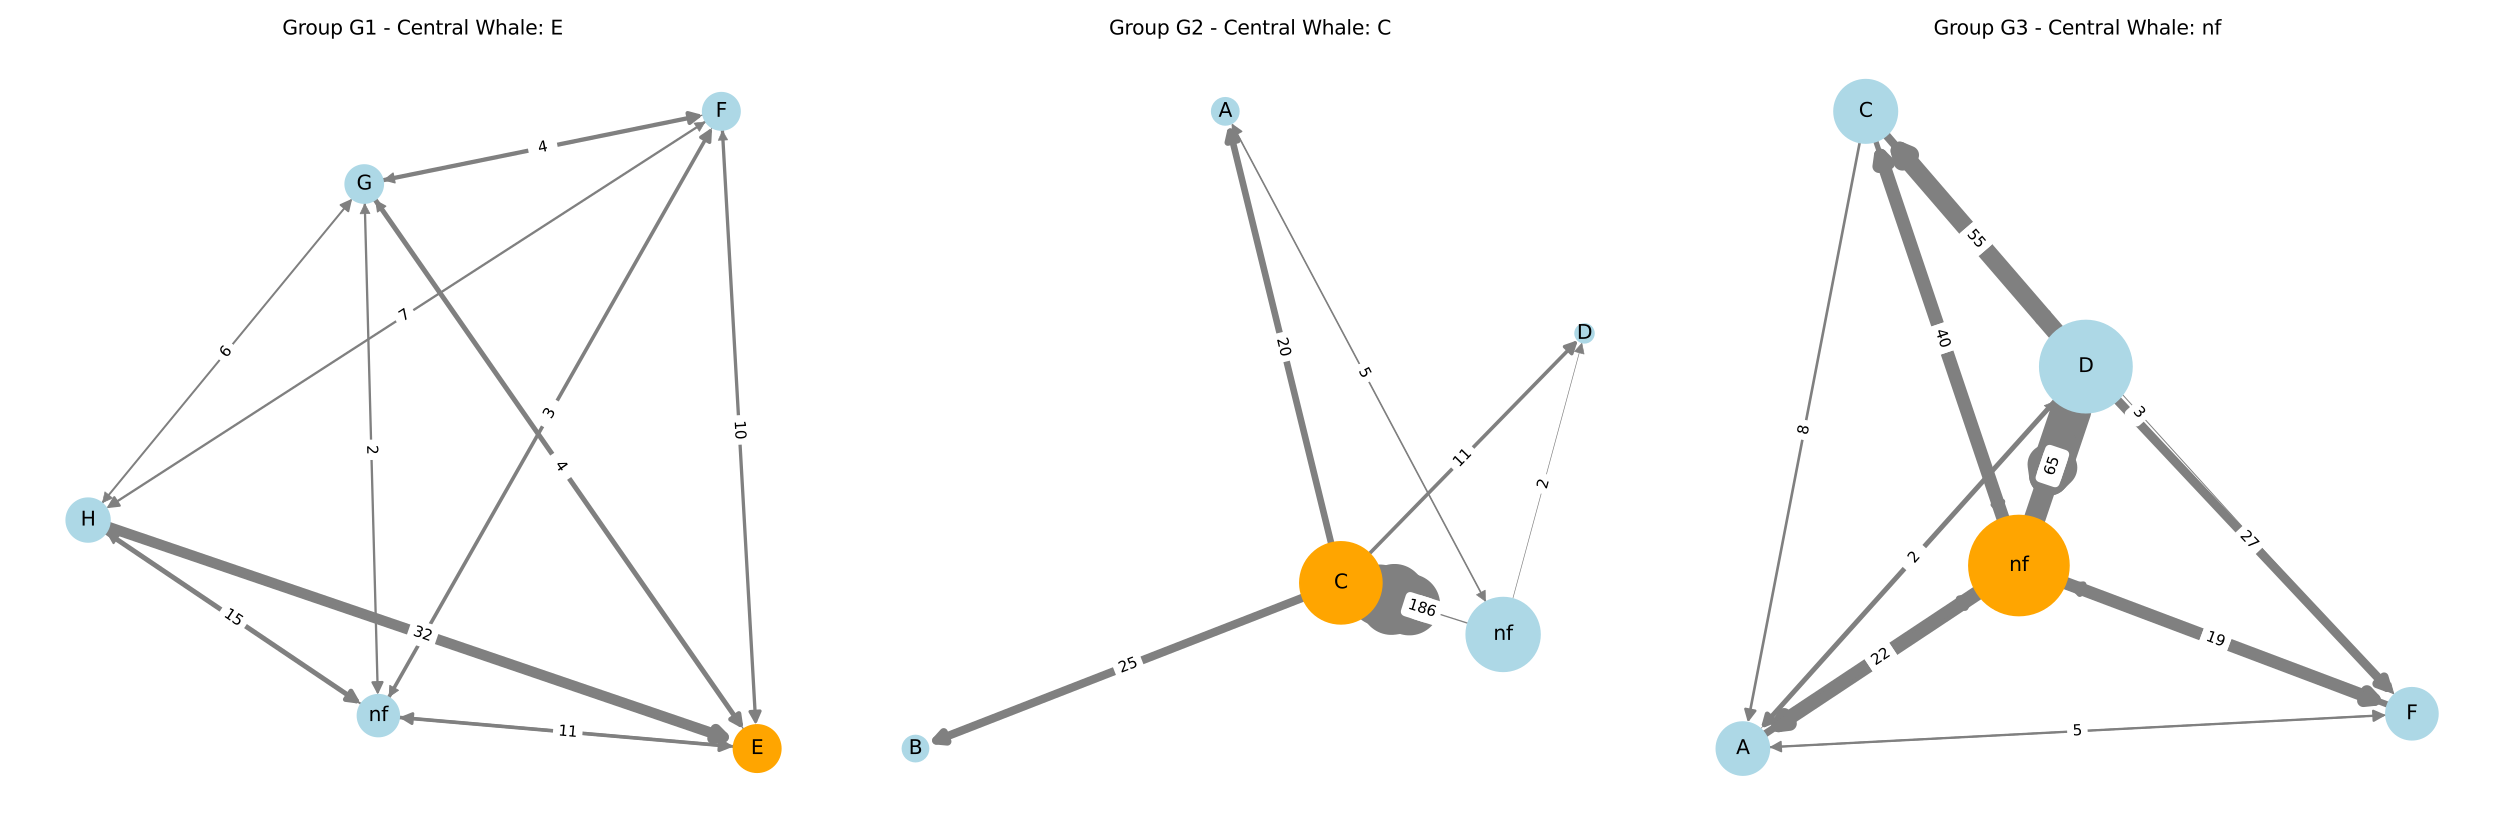 <?xml version="1.0" encoding="utf-8" standalone="no"?>
<!DOCTYPE svg PUBLIC "-//W3C//DTD SVG 1.1//EN"
  "http://www.w3.org/Graphics/SVG/1.1/DTD/svg11.dtd">
<svg xmlns:xlink="http://www.w3.org/1999/xlink" width="1512pt" height="504pt" viewBox="0 0 1512 504" xmlns="http://www.w3.org/2000/svg" version="1.1">
 <defs>
  <style type="text/css">*{stroke-linejoin: round; stroke-linecap: butt}</style>
 </defs>
 <g id="figure_1">
  <g id="patch_1">
   <path d="M 0 504 
L 1512 504 
L 1512 0 
L 0 0 
z
" style="fill: #ffffff"/>
  </g>
  <g id="axes_1">
   <g id="patch_2">
    <path d="M 226.866 120.753 
Q 338.301 280.869 447.821 438.232 
" clip-path="url(#p6dda950c45)" style="fill: none; stroke: #808080; stroke-width: 3; stroke-linecap: round"/>
    <path d="M 446.856 431.593 
L 447.821 438.232 
L 441.931 435.021 
z
" clip-path="url(#p6dda950c45)" style="fill: #808080; stroke: #808080; stroke-width: 3; stroke-linecap: round"/>
   </g>
   <g id="patch_3">
    <path d="M 220.597 122.81 
Q 224.549 271.488 228.46 418.601 
" clip-path="url(#p6dda950c45)" style="fill: none; stroke: #808080; stroke-width: 1.4; stroke-linecap: round"/>
    <path d="M 231.3 412.524 
L 228.46 418.601 
L 225.302 412.683 
z
" clip-path="url(#p6dda950c45)" style="fill: #808080; stroke: #808080; stroke-width: 1.4; stroke-linecap: round"/>
   </g>
   <g id="patch_4">
    <path d="M 231.572 109.009 
Q 328.388 89.304 422.356 70.178 
" clip-path="url(#p6dda950c45)" style="fill: none; stroke: #808080; stroke-width: 2.6; stroke-linecap: round"/>
    <path d="M 415.878 68.435 
L 422.356 70.178 
L 417.074 74.314 
z
" clip-path="url(#p6dda950c45)" style="fill: #808080; stroke: #808080; stroke-width: 2.6; stroke-linecap: round"/>
   </g>
   <g id="patch_5">
    <path d="M 212.985 120.196 
Q 137.335 212.258 61.97 303.974 
" clip-path="url(#p6dda950c45)" style="fill: none; stroke: #808080; stroke-width: 0.4; stroke-linecap: round"/>
    <path d="M 68.097 301.243 
L 61.97 303.974 
L 63.461 297.434 
z
" clip-path="url(#p6dda950c45)" style="fill: #808080; stroke: #808080; stroke-width: 0.4; stroke-linecap: round"/>
   </g>
   <g id="patch_6">
    <path d="M 449.736 440.984 
Q 338.302 280.869 227.378 121.489 
" clip-path="url(#p6dda950c45)" style="fill: none; stroke: #808080; stroke-width: 0.8; stroke-linecap: round"/>
    <path d="M 228.344 128.128 
L 227.378 121.489 
L 233.268 124.7 
z
" clip-path="url(#p6dda950c45)" style="fill: #808080; stroke: #808080; stroke-width: 0.8; stroke-linecap: round"/>
   </g>
   <g id="patch_7">
    <path d="M 443.649 451.493 
Q 342.545 442.7 243.446 434.08 
" clip-path="url(#p6dda950c45)" style="fill: none; stroke: #808080; stroke-width: 1.8; stroke-linecap: round"/>
    <path d="M 249.164 437.589 
L 243.446 434.08 
L 249.683 431.612 
z
" clip-path="url(#p6dda950c45)" style="fill: #808080; stroke: #808080; stroke-width: 1.8; stroke-linecap: round"/>
   </g>
   <g id="patch_8">
    <path d="M 457.111 438.442 
Q 447.007 258.529 436.916 78.84 
" clip-path="url(#p6dda950c45)" style="fill: none; stroke: #808080; stroke-width: 0.2; stroke-linecap: round"/>
    <path d="M 434.257 84.999 
L 436.916 78.84 
L 440.248 84.663 
z
" clip-path="url(#p6dda950c45)" style="fill: #808080; stroke: #808080; stroke-width: 0.2; stroke-linecap: round"/>
   </g>
   <g id="patch_9">
    <path d="M 218.346 425.741 
Q 141.303 373.838 65.372 322.684 
" clip-path="url(#p6dda950c45)" style="fill: none; stroke: #808080; stroke-width: 1.2; stroke-linecap: round"/>
    <path d="M 68.672 328.525 
L 65.372 322.684 
L 72.025 323.549 
z
" clip-path="url(#p6dda950c45)" style="fill: #808080; stroke: #808080; stroke-width: 1.2; stroke-linecap: round"/>
   </g>
   <g id="patch_10">
    <path d="M 235.081 421.81 
Q 332.889 249.488 429.483 79.304 
" clip-path="url(#p6dda950c45)" style="fill: none; stroke: #808080; stroke-width: 2.2; stroke-linecap: round"/>
    <path d="M 423.912 83.042 
L 429.483 79.304 
L 429.13 86.003 
z
" clip-path="url(#p6dda950c45)" style="fill: #808080; stroke: #808080; stroke-width: 2.2; stroke-linecap: round"/>
   </g>
   <g id="patch_11">
    <path d="M 241.439 433.906 
Q 342.543 442.7 441.197 451.28 
" clip-path="url(#p6dda950c45)" style="fill: none; stroke: #808080; stroke-width: 2.2; stroke-linecap: round"/>
    <path d="M 435.48 447.772 
L 441.197 451.28 
L 434.96 453.749 
z
" clip-path="url(#p6dda950c45)" style="fill: #808080; stroke: #808080; stroke-width: 2.2; stroke-linecap: round"/>
   </g>
   <g id="patch_12">
    <path d="M 228.502 420.168 
Q 224.549 271.489 220.609 123.257 
" clip-path="url(#p6dda950c45)" style="fill: none; stroke: #808080; stroke-width: 0.4; stroke-linecap: round"/>
    <path d="M 217.769 129.334 
L 220.609 123.257 
L 223.767 129.175 
z
" clip-path="url(#p6dda950c45)" style="fill: #808080; stroke: #808080; stroke-width: 0.4; stroke-linecap: round"/>
   </g>
   <g id="patch_13">
    <path d="M 65.804 318.817 
Q 255.085 383.462 437.594 445.794 
" clip-path="url(#p6dda950c45)" style="fill: none; stroke: #808080; stroke-width: 6.4; stroke-linecap: round"/>
    <path d="M 432.885 441.016 
L 437.594 445.794 
L 430.946 446.694 
z
" clip-path="url(#p6dda950c45)" style="fill: #808080; stroke: #808080; stroke-width: 6.4; stroke-linecap: round"/>
   </g>
   <g id="patch_14">
    <path d="M 61.683 304.324 
Q 137.333 212.26 212.133 121.234 
" clip-path="url(#p6dda950c45)" style="fill: none; stroke: #808080; stroke-width: 1.2; stroke-linecap: round"/>
    <path d="M 206.005 123.965 
L 212.133 121.234 
L 210.641 127.774 
z
" clip-path="url(#p6dda950c45)" style="fill: #808080; stroke: #808080; stroke-width: 1.2; stroke-linecap: round"/>
   </g>
   <g id="patch_15">
    <path d="M 64.255 321.932 
Q 141.302 373.837 215.567 423.869 
" clip-path="url(#p6dda950c45)" style="fill: none; stroke: #808080; stroke-width: 3; stroke-linecap: round"/>
    <path d="M 212.267 418.028 
L 215.567 423.869 
L 208.914 423.005 
z
" clip-path="url(#p6dda950c45)" style="fill: #808080; stroke: #808080; stroke-width: 3; stroke-linecap: round"/>
   </g>
   <g id="patch_16">
    <path d="M 64.398 307.369 
Q 245.592 190.419 426.41 73.71 
" clip-path="url(#p6dda950c45)" style="fill: none; stroke: #808080; stroke-width: 0.4; stroke-linecap: round"/>
    <path d="M 419.742 74.443 
L 426.41 73.71 
L 422.996 79.484 
z
" clip-path="url(#p6dda950c45)" style="fill: #808080; stroke: #808080; stroke-width: 0.4; stroke-linecap: round"/>
   </g>
   <g id="patch_17">
    <path d="M 436.904 78.622 
Q 447.007 258.53 456.986 436.205 
" clip-path="url(#p6dda950c45)" style="fill: none; stroke: #808080; stroke-width: 2; stroke-linecap: round"/>
    <path d="M 459.645 430.046 
L 456.986 436.205 
L 453.654 430.382 
z
" clip-path="url(#p6dda950c45)" style="fill: #808080; stroke: #808080; stroke-width: 2; stroke-linecap: round"/>
   </g>
   <g id="patch_18">
    <path d="M 425.207 69.598 
Q 328.388 89.304 232.446 108.832 
" clip-path="url(#p6dda950c45)" style="fill: none; stroke: #808080; stroke-width: 0.8; stroke-linecap: round"/>
    <path d="M 238.923 110.575 
L 232.446 108.832 
L 237.727 104.695 
z
" clip-path="url(#p6dda950c45)" style="fill: #808080; stroke: #808080; stroke-width: 0.8; stroke-linecap: round"/>
   </g>
   <g id="patch_19">
    <path d="M 426.783 73.469 
Q 245.592 190.418 65.717 306.518 
" clip-path="url(#p6dda950c45)" style="fill: none; stroke: #808080; stroke-width: 1.4; stroke-linecap: round"/>
    <path d="M 72.385 305.785 
L 65.717 306.518 
L 69.131 300.744 
z
" clip-path="url(#p6dda950c45)" style="fill: #808080; stroke: #808080; stroke-width: 1.4; stroke-linecap: round"/>
   </g>
   <g id="patch_20">
    <path d="M 430.698 77.163 
Q 332.891 249.485 235.414 421.224 
" clip-path="url(#p6dda950c45)" style="fill: none; stroke: #808080; stroke-width: 0.6; stroke-linecap: round"/>
    <path d="M 240.985 417.486 
L 235.414 421.224 
L 235.767 414.525 
z
" clip-path="url(#p6dda950c45)" style="fill: #808080; stroke: #808080; stroke-width: 0.6; stroke-linecap: round"/>
   </g>
   <g id="text_1">
    <g id="patch_21">
     <path d="M 330.041 281.35 
L 336.583 290.75 
Q 338.125 292.966 340.341 291.424 
L 347.49 286.448 
Q 349.707 284.906 348.164 282.69 
L 341.622 273.29 
Q 340.08 271.074 337.864 272.616 
L 330.714 277.592 
Q 328.498 279.134 330.041 281.35 
z
" clip-path="url(#p6dda950c45)" style="fill: #ffffff; stroke: #ffffff; stroke-linejoin: miter"/>
    </g>
    <g clip-path="url(#p6dda950c45)">
     <!-- 15 -->
     <g transform="translate(333.793 278.739) rotate(-304.837) scale(0.09 -0.09)">
      <defs>
       <path id="DejaVuSans-31" d="M 794 531 
L 1825 531 
L 1825 4091 
L 703 3866 
L 703 4441 
L 1819 4666 
L 2450 4666 
L 2450 531 
L 3481 531 
L 3481 0 
L 794 0 
L 794 531 
z
" transform="scale(0.016)"/>
       <path id="DejaVuSans-35" d="M 691 4666 
L 3169 4666 
L 3169 4134 
L 1269 4134 
L 1269 2991 
Q 1406 3038 1543 3061 
Q 1681 3084 1819 3084 
Q 2600 3084 3056 2656 
Q 3513 2228 3513 1497 
Q 3513 744 3044 326 
Q 2575 -91 1722 -91 
Q 1428 -91 1123 -41 
Q 819 9 494 109 
L 494 744 
Q 775 591 1075 516 
Q 1375 441 1709 441 
Q 2250 441 2565 725 
Q 2881 1009 2881 1497 
Q 2881 1984 2565 2268 
Q 2250 2553 1709 2553 
Q 1456 2553 1204 2497 
Q 953 2441 691 2322 
L 691 4666 
z
" transform="scale(0.016)"/>
      </defs>
      <use xlink:href="#DejaVuSans-31"/>
      <use xlink:href="#DejaVuSans-35" transform="translate(63.623 0)"/>
     </g>
    </g>
   </g>
   <g id="text_2">
    <g id="patch_22">
     <path d="M 217.436 269.385 
L 217.588 275.109 
Q 217.66 277.808 220.359 277.737 
L 229.066 277.505 
Q 231.765 277.433 231.693 274.734 
L 231.541 269.01 
Q 231.469 266.311 228.77 266.383 
L 220.063 266.614 
Q 217.364 266.686 217.436 269.385 
z
" clip-path="url(#p6dda950c45)" style="fill: #ffffff; stroke: #ffffff; stroke-linejoin: miter"/>
    </g>
    <g clip-path="url(#p6dda950c45)">
     <!-- 7 -->
     <g transform="translate(222.006 269.264) rotate(-271.523) scale(0.09 -0.09)">
      <defs>
       <path id="DejaVuSans-37" d="M 525 4666 
L 3525 4666 
L 3525 4397 
L 1831 0 
L 1172 0 
L 2766 4134 
L 525 4134 
L 525 4666 
z
" transform="scale(0.016)"/>
      </defs>
      <use xlink:href="#DejaVuSans-37"/>
     </g>
    </g>
   </g>
   <g id="text_3">
    <g id="patch_23">
     <path d="M 324.075 97.381 
L 335.298 95.097 
Q 337.944 94.559 337.405 91.913 
L 335.668 83.378 
Q 335.129 80.732 332.484 81.27 
L 321.261 83.555 
Q 318.615 84.093 319.154 86.739 
L 320.891 95.274 
Q 321.43 97.92 324.075 97.381 
z
" clip-path="url(#p6dda950c45)" style="fill: #ffffff; stroke: #ffffff; stroke-linejoin: miter"/>
    </g>
    <g clip-path="url(#p6dda950c45)">
     <!-- 13 -->
     <g transform="translate(323.164 92.901) rotate(-11.505) scale(0.09 -0.09)">
      <defs>
       <path id="DejaVuSans-33" d="M 2597 2516 
Q 3050 2419 3304 2112 
Q 3559 1806 3559 1356 
Q 3559 666 3084 287 
Q 2609 -91 1734 -91 
Q 1441 -91 1130 -33 
Q 819 25 488 141 
L 488 750 
Q 750 597 1062 519 
Q 1375 441 1716 441 
Q 2309 441 2620 675 
Q 2931 909 2931 1356 
Q 2931 1769 2642 2001 
Q 2353 2234 1838 2234 
L 1294 2234 
L 1294 2753 
L 1863 2753 
Q 2328 2753 2575 2939 
Q 2822 3125 2822 3475 
Q 2822 3834 2567 4026 
Q 2313 4219 1838 4219 
Q 1578 4219 1281 4162 
Q 984 4106 628 3988 
L 628 4550 
Q 988 4650 1302 4700 
Q 1616 4750 1894 4750 
Q 2613 4750 3031 4423 
Q 3450 4097 3450 3541 
Q 3450 3153 3228 2886 
Q 3006 2619 2597 2516 
z
" transform="scale(0.016)"/>
      </defs>
      <use xlink:href="#DejaVuSans-31"/>
      <use xlink:href="#DejaVuSans-33" transform="translate(63.623 0)"/>
     </g>
    </g>
   </g>
   <g id="text_4">
    <g id="patch_24">
     <path d="M 140.422 219.614 
L 144.058 215.19 
Q 145.772 213.104 143.686 211.39 
L 136.956 205.86 
Q 134.87 204.145 133.156 206.232 
L 129.52 210.656 
Q 127.806 212.742 129.892 214.456 
L 136.622 219.986 
Q 138.708 221.7 140.422 219.614 
z
" clip-path="url(#p6dda950c45)" style="fill: #ffffff; stroke: #ffffff; stroke-linejoin: miter"/>
    </g>
    <g clip-path="url(#p6dda950c45)">
     <!-- 2 -->
     <g transform="translate(136.89 216.712) rotate(-50.589) scale(0.09 -0.09)">
      <defs>
       <path id="DejaVuSans-32" d="M 1228 531 
L 3431 531 
L 3431 0 
L 469 0 
L 469 531 
Q 828 903 1448 1529 
Q 2069 2156 2228 2338 
Q 2531 2678 2651 2914 
Q 2772 3150 2772 3378 
Q 2772 3750 2511 3984 
Q 2250 4219 1831 4219 
Q 1534 4219 1204 4116 
Q 875 4013 500 3803 
L 500 4441 
Q 881 4594 1212 4672 
Q 1544 4750 1819 4750 
Q 2544 4750 2975 4387 
Q 3406 4025 3406 3419 
Q 3406 3131 3298 2873 
Q 3191 2616 2906 2266 
Q 2828 2175 2409 1742 
Q 1991 1309 1228 531 
z
" transform="scale(0.016)"/>
      </defs>
      <use xlink:href="#DejaVuSans-32"/>
     </g>
    </g>
   </g>
   <g id="text_5">
    <g id="patch_25">
     <path d="M 331.676 283.7 
L 334.947 288.4 
Q 336.49 290.616 338.706 289.074 
L 345.855 284.098 
Q 348.071 282.556 346.529 280.34 
L 343.258 275.64 
Q 341.715 273.424 339.499 274.966 
L 332.35 279.942 
Q 330.134 281.484 331.676 283.7 
z
" clip-path="url(#p6dda950c45)" style="fill: #ffffff; stroke: #ffffff; stroke-linejoin: miter"/>
    </g>
    <g clip-path="url(#p6dda950c45)">
     <!-- 4 -->
     <g transform="translate(335.429 281.088) rotate(-304.837) scale(0.09 -0.09)">
      <defs>
       <path id="DejaVuSans-34" d="M 2419 4116 
L 825 1625 
L 2419 1625 
L 2419 4116 
z
M 2253 4666 
L 3047 4666 
L 3047 1625 
L 3713 1625 
L 3713 1100 
L 3047 1100 
L 3047 0 
L 2419 0 
L 2419 1100 
L 313 1100 
L 313 1709 
L 2253 4666 
z
" transform="scale(0.016)"/>
      </defs>
      <use xlink:href="#DejaVuSans-34"/>
     </g>
    </g>
   </g>
   <g id="text_6">
    <g id="patch_26">
     <path d="M 339.911 449.552 
L 345.616 450.049 
Q 348.306 450.283 348.54 447.593 
L 349.295 438.915 
Q 349.529 436.225 346.839 435.991 
L 341.134 435.495 
Q 338.444 435.261 338.21 437.951 
L 337.455 446.629 
Q 337.221 449.318 339.911 449.552 
z
" clip-path="url(#p6dda950c45)" style="fill: #ffffff; stroke: #ffffff; stroke-linejoin: miter"/>
    </g>
    <g clip-path="url(#p6dda950c45)">
     <!-- 9 -->
     <g transform="translate(340.307 444.998) rotate(-355.029) scale(0.09 -0.09)">
      <defs>
       <path id="DejaVuSans-39" d="M 703 97 
L 703 672 
Q 941 559 1184 500 
Q 1428 441 1663 441 
Q 2288 441 2617 861 
Q 2947 1281 2994 2138 
Q 2813 1869 2534 1725 
Q 2256 1581 1919 1581 
Q 1219 1581 811 2004 
Q 403 2428 403 3163 
Q 403 3881 828 4315 
Q 1253 4750 1959 4750 
Q 2769 4750 3195 4129 
Q 3622 3509 3622 2328 
Q 3622 1225 3098 567 
Q 2575 -91 1691 -91 
Q 1453 -91 1209 -44 
Q 966 3 703 97 
z
M 1959 2075 
Q 2384 2075 2632 2365 
Q 2881 2656 2881 3163 
Q 2881 3666 2632 3958 
Q 2384 4250 1959 4250 
Q 1534 4250 1286 3958 
Q 1038 3666 1038 3163 
Q 1038 2656 1286 2365 
Q 1534 2075 1959 2075 
z
" transform="scale(0.016)"/>
      </defs>
      <use xlink:href="#DejaVuSans-39"/>
     </g>
    </g>
   </g>
   <g id="text_7">
    <g id="patch_27">
     <path d="M 439.888 257.578 
L 440.209 263.295 
Q 440.36 265.991 443.056 265.839 
L 451.753 265.351 
Q 454.448 265.199 454.297 262.504 
L 453.976 256.786 
Q 453.824 254.091 451.129 254.242 
L 442.432 254.731 
Q 439.736 254.882 439.888 257.578 
z
" clip-path="url(#p6dda950c45)" style="fill: #ffffff; stroke: #ffffff; stroke-linejoin: miter"/>
    </g>
    <g clip-path="url(#p6dda950c45)">
     <!-- 1 -->
     <g transform="translate(444.452 257.321) rotate(-273.214) scale(0.09 -0.09)">
      <use xlink:href="#DejaVuSans-31"/>
     </g>
    </g>
   </g>
   <g id="text_8">
    <g id="patch_28">
     <path d="M 134.745 377.927 
L 139.494 381.126 
Q 141.734 382.635 143.242 380.396 
L 148.109 373.172 
Q 149.617 370.933 147.378 369.424 
L 142.629 366.225 
Q 140.39 364.716 138.881 366.955 
L 134.014 374.179 
Q 132.506 376.418 134.745 377.927 
z
" clip-path="url(#p6dda950c45)" style="fill: #ffffff; stroke: #ffffff; stroke-linejoin: miter"/>
    </g>
    <g clip-path="url(#p6dda950c45)">
     <!-- 6 -->
     <g transform="translate(137.3 374.135) rotate(-326.032) scale(0.09 -0.09)">
      <defs>
       <path id="DejaVuSans-36" d="M 2113 2584 
Q 1688 2584 1439 2293 
Q 1191 2003 1191 1497 
Q 1191 994 1439 701 
Q 1688 409 2113 409 
Q 2538 409 2786 701 
Q 3034 994 3034 1497 
Q 3034 2003 2786 2293 
Q 2538 2584 2113 2584 
z
M 3366 4563 
L 3366 3988 
Q 3128 4100 2886 4159 
Q 2644 4219 2406 4219 
Q 1781 4219 1451 3797 
Q 1122 3375 1075 2522 
Q 1259 2794 1537 2939 
Q 1816 3084 2150 3084 
Q 2853 3084 3261 2657 
Q 3669 2231 3669 1497 
Q 3669 778 3244 343 
Q 2819 -91 2113 -91 
Q 1303 -91 875 529 
Q 447 1150 447 2328 
Q 447 3434 972 4092 
Q 1497 4750 2381 4750 
Q 2619 4750 2861 4703 
Q 3103 4656 3366 4563 
z
" transform="scale(0.016)"/>
      </defs>
      <use xlink:href="#DejaVuSans-36"/>
     </g>
    </g>
   </g>
   <g id="text_9">
    <g id="patch_29">
     <path d="M 335.863 258.542 
L 341.516 248.582 
Q 342.848 246.234 340.5 244.901 
L 332.925 240.601 
Q 330.577 239.269 329.244 241.617 
L 323.591 251.577 
Q 322.258 253.925 324.606 255.258 
L 332.182 259.557 
Q 334.53 260.89 335.863 258.542 
z
" clip-path="url(#p6dda950c45)" style="fill: #ffffff; stroke: #ffffff; stroke-linejoin: miter"/>
    </g>
    <g clip-path="url(#p6dda950c45)">
     <!-- 11 -->
     <g transform="translate(331.887 256.285) rotate(-60.421) scale(0.09 -0.09)">
      <use xlink:href="#DejaVuSans-31"/>
      <use xlink:href="#DejaVuSans-31" transform="translate(63.623 0)"/>
     </g>
    </g>
   </g>
   <g id="text_10">
    <g id="patch_30">
     <path d="M 337.061 449.305 
L 348.471 450.297 
Q 351.16 450.531 351.394 447.841 
L 352.149 439.163 
Q 352.383 436.474 349.693 436.24 
L 338.284 435.247 
Q 335.594 435.013 335.36 437.703 
L 334.605 446.381 
Q 334.371 449.071 337.061 449.305 
z
" clip-path="url(#p6dda950c45)" style="fill: #ffffff; stroke: #ffffff; stroke-linejoin: miter"/>
    </g>
    <g clip-path="url(#p6dda950c45)">
     <!-- 11 -->
     <g transform="translate(337.457 444.75) rotate(-355.029) scale(0.09 -0.09)">
      <use xlink:href="#DejaVuSans-31"/>
      <use xlink:href="#DejaVuSans-31" transform="translate(63.623 0)"/>
     </g>
    </g>
   </g>
   <g id="text_11">
    <g id="patch_31">
     <path d="M 217.436 269.381 
L 217.588 275.105 
Q 217.66 277.804 220.359 277.733 
L 229.066 277.501 
Q 231.765 277.429 231.693 274.73 
L 231.541 269.006 
Q 231.469 266.307 228.77 266.379 
L 220.063 266.61 
Q 217.364 266.682 217.436 269.381 
z
" clip-path="url(#p6dda950c45)" style="fill: #ffffff; stroke: #ffffff; stroke-linejoin: miter"/>
    </g>
    <g clip-path="url(#p6dda950c45)">
     <!-- 2 -->
     <g transform="translate(222.006 269.26) rotate(-271.523) scale(0.09 -0.09)">
      <use xlink:href="#DejaVuSans-32"/>
     </g>
    </g>
   </g>
   <g id="text_12">
    <g id="patch_32">
     <path d="M 247.902 388.464 
L 258.74 392.166 
Q 261.295 393.038 262.168 390.483 
L 264.983 382.24 
Q 265.856 379.685 263.3 378.813 
L 252.463 375.111 
Q 249.908 374.239 249.035 376.794 
L 246.22 385.037 
Q 245.347 387.592 247.902 388.464 
z
" clip-path="url(#p6dda950c45)" style="fill: #ffffff; stroke: #ffffff; stroke-linejoin: miter"/>
    </g>
    <g clip-path="url(#p6dda950c45)">
     <!-- 32 -->
     <g transform="translate(249.38 384.138) rotate(-341.143) scale(0.09 -0.09)">
      <use xlink:href="#DejaVuSans-33"/>
      <use xlink:href="#DejaVuSans-32" transform="translate(63.623 0)"/>
     </g>
    </g>
   </g>
   <g id="text_13">
    <g id="patch_33">
     <path d="M 140.421 219.616 
L 144.056 215.192 
Q 145.77 213.106 143.684 211.391 
L 136.955 205.861 
Q 134.869 204.147 133.154 206.233 
L 129.519 210.657 
Q 127.805 212.744 129.891 214.458 
L 136.621 219.988 
Q 138.707 221.702 140.421 219.616 
z
" clip-path="url(#p6dda950c45)" style="fill: #ffffff; stroke: #ffffff; stroke-linejoin: miter"/>
    </g>
    <g clip-path="url(#p6dda950c45)">
     <!-- 6 -->
     <g transform="translate(136.889 216.713) rotate(-50.589) scale(0.09 -0.09)">
      <use xlink:href="#DejaVuSans-36"/>
     </g>
    </g>
   </g>
   <g id="text_14">
    <g id="patch_34">
     <path d="M 132.372 376.328 
L 141.87 382.727 
Q 144.109 384.235 145.618 381.996 
L 150.484 374.772 
Q 151.993 372.533 149.754 371.024 
L 140.255 364.625 
Q 138.016 363.117 136.508 365.356 
L 131.641 372.58 
Q 130.132 374.819 132.372 376.328 
z
" clip-path="url(#p6dda950c45)" style="fill: #ffffff; stroke: #ffffff; stroke-linejoin: miter"/>
    </g>
    <g clip-path="url(#p6dda950c45)">
     <!-- 15 -->
     <g transform="translate(134.926 372.536) rotate(-326.032) scale(0.09 -0.09)">
      <use xlink:href="#DejaVuSans-31"/>
      <use xlink:href="#DejaVuSans-35" transform="translate(63.623 0)"/>
     </g>
    </g>
   </g>
   <g id="text_15">
    <g id="patch_35">
     <path d="M 246.199 198.424 
L 251.01 195.319 
Q 253.279 193.854 251.814 191.586 
L 247.091 184.268 
Q 245.627 181.999 243.358 183.463 
L 238.547 186.569 
Q 236.279 188.033 237.743 190.301 
L 242.466 197.62 
Q 243.93 199.888 246.199 198.424 
z
" clip-path="url(#p6dda950c45)" style="fill: #ffffff; stroke: #ffffff; stroke-linejoin: miter"/>
    </g>
    <g clip-path="url(#p6dda950c45)">
     <!-- 2 -->
     <g transform="translate(243.72 194.583) rotate(-32.84) scale(0.09 -0.09)">
      <use xlink:href="#DejaVuSans-32"/>
     </g>
    </g>
   </g>
   <g id="text_16">
    <g id="patch_36">
     <path d="M 439.727 254.718 
L 440.369 266.152 
Q 440.521 268.848 443.216 268.696 
L 451.913 268.208 
Q 454.609 268.057 454.457 265.361 
L 453.815 253.926 
Q 453.664 251.231 450.968 251.382 
L 442.271 251.87 
Q 439.576 252.022 439.727 254.718 
z
" clip-path="url(#p6dda950c45)" style="fill: #ffffff; stroke: #ffffff; stroke-linejoin: miter"/>
    </g>
    <g clip-path="url(#p6dda950c45)">
     <!-- 10 -->
     <g transform="translate(444.292 254.461) rotate(-273.214) scale(0.09 -0.09)">
      <defs>
       <path id="DejaVuSans-30" d="M 2034 4250 
Q 1547 4250 1301 3770 
Q 1056 3291 1056 2328 
Q 1056 1369 1301 889 
Q 1547 409 2034 409 
Q 2525 409 2770 889 
Q 3016 1369 3016 2328 
Q 3016 3291 2770 3770 
Q 2525 4250 2034 4250 
z
M 2034 4750 
Q 2819 4750 3233 4129 
Q 3647 3509 3647 2328 
Q 3647 1150 3233 529 
Q 2819 -91 2034 -91 
Q 1250 -91 836 529 
Q 422 1150 422 2328 
Q 422 3509 836 4129 
Q 1250 4750 2034 4750 
z
" transform="scale(0.016)"/>
      </defs>
      <use xlink:href="#DejaVuSans-31"/>
      <use xlink:href="#DejaVuSans-30" transform="translate(63.623 0)"/>
     </g>
    </g>
   </g>
   <g id="text_17">
    <g id="patch_37">
     <path d="M 326.883 96.81 
L 332.494 95.668 
Q 335.14 95.129 334.602 92.484 
L 332.864 83.948 
Q 332.326 81.302 329.68 81.841 
L 324.069 82.983 
Q 321.423 83.522 321.962 86.167 
L 323.699 94.703 
Q 324.237 97.348 326.883 96.81 
z
" clip-path="url(#p6dda950c45)" style="fill: #ffffff; stroke: #ffffff; stroke-linejoin: miter"/>
    </g>
    <g clip-path="url(#p6dda950c45)">
     <!-- 4 -->
     <g transform="translate(325.971 92.33) rotate(-11.505) scale(0.09 -0.09)">
      <use xlink:href="#DejaVuSans-34"/>
     </g>
    </g>
   </g>
   <g id="text_18">
    <g id="patch_38">
     <path d="M 246.198 198.424 
L 251.009 195.319 
Q 253.278 193.855 251.814 191.586 
L 247.09 184.268 
Q 245.626 182 243.357 183.464 
L 238.546 186.569 
Q 236.278 188.033 237.742 190.302 
L 242.466 197.62 
Q 243.93 199.889 246.198 198.424 
z
" clip-path="url(#p6dda950c45)" style="fill: #ffffff; stroke: #ffffff; stroke-linejoin: miter"/>
    </g>
    <g clip-path="url(#p6dda950c45)">
     <!-- 7 -->
     <g transform="translate(243.719 194.583) rotate(-32.84) scale(0.09 -0.09)">
      <use xlink:href="#DejaVuSans-37"/>
     </g>
    </g>
   </g>
   <g id="text_19">
    <g id="patch_39">
     <path d="M 337.278 256.049 
L 340.104 251.069 
Q 341.437 248.721 339.089 247.388 
L 331.514 243.088 
Q 329.166 241.756 327.833 244.104 
L 325.006 249.084 
Q 323.673 251.432 326.022 252.765 
L 333.597 257.064 
Q 335.945 258.397 337.278 256.049 
z
" clip-path="url(#p6dda950c45)" style="fill: #ffffff; stroke: #ffffff; stroke-linejoin: miter"/>
    </g>
    <g clip-path="url(#p6dda950c45)">
     <!-- 3 -->
     <g transform="translate(333.302 253.792) rotate(-60.421) scale(0.09 -0.09)">
      <use xlink:href="#DejaVuSans-33"/>
     </g>
    </g>
   </g>
   <g id="PathCollection_1">
    <path d="M 220.291 122.816 
C 223.344 122.816 226.272 121.603 228.43 119.445 
C 230.589 117.286 231.802 114.358 231.802 111.305 
C 231.802 108.253 230.589 105.325 228.43 103.166 
C 226.272 101.007 223.344 99.795 220.291 99.795 
C 217.238 99.795 214.31 101.007 212.151 103.166 
C 209.993 105.325 208.78 108.253 208.78 111.305 
C 208.78 114.358 209.993 117.286 212.151 119.445 
C 214.31 121.603 217.238 122.816 220.291 122.816 
z
" clip-path="url(#p6dda950c45)" style="fill: #add8e6; stroke: #add8e6"/>
    <path d="M 457.914 467.052 
C 461.711 467.052 465.353 465.543 468.038 462.858 
C 470.723 460.173 472.232 456.531 472.232 452.734 
C 472.232 448.937 470.723 445.295 468.038 442.61 
C 465.353 439.925 461.711 438.416 457.914 438.416 
C 454.117 438.416 450.475 439.925 447.79 442.61 
C 445.105 445.295 443.596 448.937 443.596 452.734 
C 443.596 456.531 445.105 460.173 447.79 462.858 
C 450.475 465.543 454.117 467.052 457.914 467.052 
z
" clip-path="url(#p6dda950c45)" style="fill: #ffa500; stroke: #ffa500"/>
    <path d="M 228.838 445.459 
C 232.193 445.459 235.41 444.126 237.782 441.754 
C 240.155 439.382 241.487 436.164 241.487 432.81 
C 241.487 429.455 240.155 426.238 237.782 423.866 
C 235.41 421.493 232.193 420.161 228.838 420.161 
C 225.484 420.161 222.266 421.493 219.894 423.866 
C 217.522 426.238 216.189 429.455 216.189 432.81 
C 216.189 436.164 217.522 439.382 219.894 441.754 
C 222.266 444.126 225.484 445.459 228.838 445.459 
z
" clip-path="url(#p6dda950c45)" style="fill: #add8e6; stroke: #add8e6"/>
    <path d="M 53.286 327.771 
C 56.794 327.771 60.159 326.377 62.64 323.896 
C 65.121 321.415 66.515 318.05 66.515 314.542 
C 66.515 311.033 65.121 307.668 62.64 305.188 
C 60.159 302.707 56.794 301.313 53.286 301.313 
C 49.778 301.313 46.413 302.707 43.932 305.188 
C 41.451 307.668 40.057 311.033 40.057 314.542 
C 40.057 318.05 41.451 321.415 43.932 323.896 
C 46.413 326.377 49.778 327.771 53.286 327.771 
z
" clip-path="url(#p6dda950c45)" style="fill: #add8e6; stroke: #add8e6"/>
    <path d="M 436.27 78.637 
C 439.265 78.637 442.137 77.448 444.255 75.33 
C 446.372 73.213 447.562 70.34 447.562 67.346 
C 447.562 64.351 446.372 61.479 444.255 59.361 
C 442.137 57.244 439.265 56.054 436.27 56.054 
C 433.276 56.054 430.404 57.244 428.286 59.361 
C 426.169 61.479 424.979 64.351 424.979 67.346 
C 424.979 70.34 426.169 73.213 428.286 75.33 
C 430.404 77.448 433.276 78.637 436.27 78.637 
z
" clip-path="url(#p6dda950c45)" style="fill: #add8e6; stroke: #add8e6"/>
   </g>
   <g id="text_20">
    <g clip-path="url(#p6dda950c45)">
     <!-- G -->
     <g transform="translate(215.642 114.617) scale(0.12 -0.12)">
      <defs>
       <path id="DejaVuSans-47" d="M 3809 666 
L 3809 1919 
L 2778 1919 
L 2778 2438 
L 4434 2438 
L 4434 434 
Q 4069 175 3628 42 
Q 3188 -91 2688 -91 
Q 1594 -91 976 548 
Q 359 1188 359 2328 
Q 359 3472 976 4111 
Q 1594 4750 2688 4750 
Q 3144 4750 3555 4637 
Q 3966 4525 4313 4306 
L 4313 3634 
Q 3963 3931 3569 4081 
Q 3175 4231 2741 4231 
Q 1884 4231 1454 3753 
Q 1025 3275 1025 2328 
Q 1025 1384 1454 906 
Q 1884 428 2741 428 
Q 3075 428 3337 486 
Q 3600 544 3809 666 
z
" transform="scale(0.016)"/>
      </defs>
      <use xlink:href="#DejaVuSans-47"/>
     </g>
    </g>
   </g>
   <g id="text_21">
    <g clip-path="url(#p6dda950c45)">
     <!-- E -->
     <g transform="translate(454.123 456.045) scale(0.12 -0.12)">
      <defs>
       <path id="DejaVuSans-45" d="M 628 4666 
L 3578 4666 
L 3578 4134 
L 1259 4134 
L 1259 2753 
L 3481 2753 
L 3481 2222 
L 1259 2222 
L 1259 531 
L 3634 531 
L 3634 0 
L 628 0 
L 628 4666 
z
" transform="scale(0.016)"/>
      </defs>
      <use xlink:href="#DejaVuSans-45"/>
     </g>
    </g>
   </g>
   <g id="text_22">
    <g clip-path="url(#p6dda950c45)">
     <!-- nf -->
     <g transform="translate(222.924 436.121) scale(0.12 -0.12)">
      <defs>
       <path id="DejaVuSans-6e" d="M 3513 2113 
L 3513 0 
L 2938 0 
L 2938 2094 
Q 2938 2591 2744 2837 
Q 2550 3084 2163 3084 
Q 1697 3084 1428 2787 
Q 1159 2491 1159 1978 
L 1159 0 
L 581 0 
L 581 3500 
L 1159 3500 
L 1159 2956 
Q 1366 3272 1645 3428 
Q 1925 3584 2291 3584 
Q 2894 3584 3203 3211 
Q 3513 2838 3513 2113 
z
" transform="scale(0.016)"/>
       <path id="DejaVuSans-66" d="M 2375 4863 
L 2375 4384 
L 1825 4384 
Q 1516 4384 1395 4259 
Q 1275 4134 1275 3809 
L 1275 3500 
L 2222 3500 
L 2222 3053 
L 1275 3053 
L 1275 0 
L 697 0 
L 697 3053 
L 147 3053 
L 147 3500 
L 697 3500 
L 697 3744 
Q 697 4328 969 4595 
Q 1241 4863 1831 4863 
L 2375 4863 
z
" transform="scale(0.016)"/>
      </defs>
      <use xlink:href="#DejaVuSans-6e"/>
      <use xlink:href="#DejaVuSans-66" transform="translate(63.379 0)"/>
     </g>
    </g>
   </g>
   <g id="text_23">
    <g clip-path="url(#p6dda950c45)">
     <!-- H -->
     <g transform="translate(48.774 317.853) scale(0.12 -0.12)">
      <defs>
       <path id="DejaVuSans-48" d="M 628 4666 
L 1259 4666 
L 1259 2753 
L 3553 2753 
L 3553 4666 
L 4184 4666 
L 4184 0 
L 3553 0 
L 3553 2222 
L 1259 2222 
L 1259 0 
L 628 0 
L 628 4666 
z
" transform="scale(0.016)"/>
      </defs>
      <use xlink:href="#DejaVuSans-48"/>
     </g>
    </g>
   </g>
   <g id="text_24">
    <g clip-path="url(#p6dda950c45)">
     <!-- F -->
     <g transform="translate(432.819 70.657) scale(0.12 -0.12)">
      <defs>
       <path id="DejaVuSans-46" d="M 628 4666 
L 3309 4666 
L 3309 4134 
L 1259 4134 
L 1259 2759 
L 3109 2759 
L 3109 2228 
L 1259 2228 
L 1259 0 
L 628 0 
L 628 4666 
z
" transform="scale(0.016)"/>
      </defs>
      <use xlink:href="#DejaVuSans-46"/>
     </g>
    </g>
   </g>
   <g id="text_25">
    <!-- Group G1 - Central Whale: E -->
    <g transform="translate(170.741 20.88) scale(0.12 -0.12)">
     <defs>
      <path id="DejaVuSans-72" d="M 2631 2963 
Q 2534 3019 2420 3045 
Q 2306 3072 2169 3072 
Q 1681 3072 1420 2755 
Q 1159 2438 1159 1844 
L 1159 0 
L 581 0 
L 581 3500 
L 1159 3500 
L 1159 2956 
Q 1341 3275 1631 3429 
Q 1922 3584 2338 3584 
Q 2397 3584 2469 3576 
Q 2541 3569 2628 3553 
L 2631 2963 
z
" transform="scale(0.016)"/>
      <path id="DejaVuSans-6f" d="M 1959 3097 
Q 1497 3097 1228 2736 
Q 959 2375 959 1747 
Q 959 1119 1226 758 
Q 1494 397 1959 397 
Q 2419 397 2687 759 
Q 2956 1122 2956 1747 
Q 2956 2369 2687 2733 
Q 2419 3097 1959 3097 
z
M 1959 3584 
Q 2709 3584 3137 3096 
Q 3566 2609 3566 1747 
Q 3566 888 3137 398 
Q 2709 -91 1959 -91 
Q 1206 -91 779 398 
Q 353 888 353 1747 
Q 353 2609 779 3096 
Q 1206 3584 1959 3584 
z
" transform="scale(0.016)"/>
      <path id="DejaVuSans-75" d="M 544 1381 
L 544 3500 
L 1119 3500 
L 1119 1403 
Q 1119 906 1312 657 
Q 1506 409 1894 409 
Q 2359 409 2629 706 
Q 2900 1003 2900 1516 
L 2900 3500 
L 3475 3500 
L 3475 0 
L 2900 0 
L 2900 538 
Q 2691 219 2414 64 
Q 2138 -91 1772 -91 
Q 1169 -91 856 284 
Q 544 659 544 1381 
z
M 1991 3584 
L 1991 3584 
z
" transform="scale(0.016)"/>
      <path id="DejaVuSans-70" d="M 1159 525 
L 1159 -1331 
L 581 -1331 
L 581 3500 
L 1159 3500 
L 1159 2969 
Q 1341 3281 1617 3432 
Q 1894 3584 2278 3584 
Q 2916 3584 3314 3078 
Q 3713 2572 3713 1747 
Q 3713 922 3314 415 
Q 2916 -91 2278 -91 
Q 1894 -91 1617 61 
Q 1341 213 1159 525 
z
M 3116 1747 
Q 3116 2381 2855 2742 
Q 2594 3103 2138 3103 
Q 1681 3103 1420 2742 
Q 1159 2381 1159 1747 
Q 1159 1113 1420 752 
Q 1681 391 2138 391 
Q 2594 391 2855 752 
Q 3116 1113 3116 1747 
z
" transform="scale(0.016)"/>
      <path id="DejaVuSans-20" transform="scale(0.016)"/>
      <path id="DejaVuSans-2d" d="M 313 2009 
L 1997 2009 
L 1997 1497 
L 313 1497 
L 313 2009 
z
" transform="scale(0.016)"/>
      <path id="DejaVuSans-43" d="M 4122 4306 
L 4122 3641 
Q 3803 3938 3442 4084 
Q 3081 4231 2675 4231 
Q 1875 4231 1450 3742 
Q 1025 3253 1025 2328 
Q 1025 1406 1450 917 
Q 1875 428 2675 428 
Q 3081 428 3442 575 
Q 3803 722 4122 1019 
L 4122 359 
Q 3791 134 3420 21 
Q 3050 -91 2638 -91 
Q 1578 -91 968 557 
Q 359 1206 359 2328 
Q 359 3453 968 4101 
Q 1578 4750 2638 4750 
Q 3056 4750 3426 4639 
Q 3797 4528 4122 4306 
z
" transform="scale(0.016)"/>
      <path id="DejaVuSans-65" d="M 3597 1894 
L 3597 1613 
L 953 1613 
Q 991 1019 1311 708 
Q 1631 397 2203 397 
Q 2534 397 2845 478 
Q 3156 559 3463 722 
L 3463 178 
Q 3153 47 2828 -22 
Q 2503 -91 2169 -91 
Q 1331 -91 842 396 
Q 353 884 353 1716 
Q 353 2575 817 3079 
Q 1281 3584 2069 3584 
Q 2775 3584 3186 3129 
Q 3597 2675 3597 1894 
z
M 3022 2063 
Q 3016 2534 2758 2815 
Q 2500 3097 2075 3097 
Q 1594 3097 1305 2825 
Q 1016 2553 972 2059 
L 3022 2063 
z
" transform="scale(0.016)"/>
      <path id="DejaVuSans-74" d="M 1172 4494 
L 1172 3500 
L 2356 3500 
L 2356 3053 
L 1172 3053 
L 1172 1153 
Q 1172 725 1289 603 
Q 1406 481 1766 481 
L 2356 481 
L 2356 0 
L 1766 0 
Q 1100 0 847 248 
Q 594 497 594 1153 
L 594 3053 
L 172 3053 
L 172 3500 
L 594 3500 
L 594 4494 
L 1172 4494 
z
" transform="scale(0.016)"/>
      <path id="DejaVuSans-61" d="M 2194 1759 
Q 1497 1759 1228 1600 
Q 959 1441 959 1056 
Q 959 750 1161 570 
Q 1363 391 1709 391 
Q 2188 391 2477 730 
Q 2766 1069 2766 1631 
L 2766 1759 
L 2194 1759 
z
M 3341 1997 
L 3341 0 
L 2766 0 
L 2766 531 
Q 2569 213 2275 61 
Q 1981 -91 1556 -91 
Q 1019 -91 701 211 
Q 384 513 384 1019 
Q 384 1609 779 1909 
Q 1175 2209 1959 2209 
L 2766 2209 
L 2766 2266 
Q 2766 2663 2505 2880 
Q 2244 3097 1772 3097 
Q 1472 3097 1187 3025 
Q 903 2953 641 2809 
L 641 3341 
Q 956 3463 1253 3523 
Q 1550 3584 1831 3584 
Q 2591 3584 2966 3190 
Q 3341 2797 3341 1997 
z
" transform="scale(0.016)"/>
      <path id="DejaVuSans-6c" d="M 603 4863 
L 1178 4863 
L 1178 0 
L 603 0 
L 603 4863 
z
" transform="scale(0.016)"/>
      <path id="DejaVuSans-57" d="M 213 4666 
L 850 4666 
L 1831 722 
L 2809 4666 
L 3519 4666 
L 4500 722 
L 5478 4666 
L 6119 4666 
L 4947 0 
L 4153 0 
L 3169 4050 
L 2175 0 
L 1381 0 
L 213 4666 
z
" transform="scale(0.016)"/>
      <path id="DejaVuSans-68" d="M 3513 2113 
L 3513 0 
L 2938 0 
L 2938 2094 
Q 2938 2591 2744 2837 
Q 2550 3084 2163 3084 
Q 1697 3084 1428 2787 
Q 1159 2491 1159 1978 
L 1159 0 
L 581 0 
L 581 4863 
L 1159 4863 
L 1159 2956 
Q 1366 3272 1645 3428 
Q 1925 3584 2291 3584 
Q 2894 3584 3203 3211 
Q 3513 2838 3513 2113 
z
" transform="scale(0.016)"/>
      <path id="DejaVuSans-3a" d="M 750 794 
L 1409 794 
L 1409 0 
L 750 0 
L 750 794 
z
M 750 3309 
L 1409 3309 
L 1409 2516 
L 750 2516 
L 750 3309 
z
" transform="scale(0.016)"/>
     </defs>
     <use xlink:href="#DejaVuSans-47"/>
     <use xlink:href="#DejaVuSans-72" transform="translate(77.49 0)"/>
     <use xlink:href="#DejaVuSans-6f" transform="translate(116.354 0)"/>
     <use xlink:href="#DejaVuSans-75" transform="translate(177.535 0)"/>
     <use xlink:href="#DejaVuSans-70" transform="translate(240.914 0)"/>
     <use xlink:href="#DejaVuSans-20" transform="translate(304.391 0)"/>
     <use xlink:href="#DejaVuSans-47" transform="translate(336.178 0)"/>
     <use xlink:href="#DejaVuSans-31" transform="translate(413.668 0)"/>
     <use xlink:href="#DejaVuSans-20" transform="translate(477.291 0)"/>
     <use xlink:href="#DejaVuSans-2d" transform="translate(509.078 0)"/>
     <use xlink:href="#DejaVuSans-20" transform="translate(545.162 0)"/>
     <use xlink:href="#DejaVuSans-43" transform="translate(576.949 0)"/>
     <use xlink:href="#DejaVuSans-65" transform="translate(646.773 0)"/>
     <use xlink:href="#DejaVuSans-6e" transform="translate(708.297 0)"/>
     <use xlink:href="#DejaVuSans-74" transform="translate(771.676 0)"/>
     <use xlink:href="#DejaVuSans-72" transform="translate(810.885 0)"/>
     <use xlink:href="#DejaVuSans-61" transform="translate(851.998 0)"/>
     <use xlink:href="#DejaVuSans-6c" transform="translate(913.277 0)"/>
     <use xlink:href="#DejaVuSans-20" transform="translate(941.061 0)"/>
     <use xlink:href="#DejaVuSans-57" transform="translate(972.848 0)"/>
     <use xlink:href="#DejaVuSans-68" transform="translate(1071.725 0)"/>
     <use xlink:href="#DejaVuSans-61" transform="translate(1135.104 0)"/>
     <use xlink:href="#DejaVuSans-6c" transform="translate(1196.383 0)"/>
     <use xlink:href="#DejaVuSans-65" transform="translate(1224.166 0)"/>
     <use xlink:href="#DejaVuSans-3a" transform="translate(1285.689 0)"/>
     <use xlink:href="#DejaVuSans-20" transform="translate(1319.381 0)"/>
     <use xlink:href="#DejaVuSans-45" transform="translate(1351.168 0)"/>
    </g>
   </g>
  </g>
  <g id="axes_2">
   <g id="patch_40">
    <path d="M 744.909 74.604 
Q 821.766 219.313 898.413 363.626 
" clip-path="url(#pf770cb35a8)" style="fill: none; stroke: #808080; stroke-width: 0.4; stroke-linecap: round"/>
    <path d="M 898.249 356.92 
L 898.413 363.626 
L 892.95 359.735 
z
" clip-path="url(#pf770cb35a8)" style="fill: #808080; stroke: #808080; stroke-width: 0.4; stroke-linecap: round"/>
   </g>
   <g id="patch_41">
    <path d="M 898.624 364.022 
Q 821.765 219.311 745.432 75.588 
" clip-path="url(#pf770cb35a8)" style="fill: none; stroke: #808080; stroke-linecap: round"/>
    <path d="M 745.597 82.294 
L 745.432 75.588 
L 750.896 79.479 
z
" clip-path="url(#pf770cb35a8)" style="fill: #808080; stroke: #808080; stroke-linecap: round"/>
   </g>
   <g id="patch_42">
    <path d="M 887.828 376.96 
Q 861.21 368.494 835.445 360.299 
" clip-path="url(#pf770cb35a8)" style="fill: none; stroke: #808080; stroke-width: 0.8; stroke-linecap: round"/>
    <path d="M 840.254 364.977 
L 835.445 360.299 
L 842.072 359.259 
z
" clip-path="url(#pf770cb35a8)" style="fill: #808080; stroke: #808080; stroke-width: 0.8; stroke-linecap: round"/>
   </g>
   <g id="patch_43">
    <path d="M 914.907 362.19 
Q 935.866 284.662 956.709 207.566 
" clip-path="url(#pf770cb35a8)" style="fill: none; stroke: #808080; stroke-width: 0.4; stroke-linecap: round"/>
    <path d="M 952.247 212.575 
L 956.709 207.566 
L 958.039 214.141 
z
" clip-path="url(#pf770cb35a8)" style="fill: #808080; stroke: #808080; stroke-width: 0.4; stroke-linecap: round"/>
   </g>
   <g id="patch_44">
    <path d="M 834.591 360.028 
Q 861.21 368.494 848.195 364.354 
" clip-path="url(#pf770cb35a8)" style="fill: none; stroke: #808080; stroke-width: 37.2; stroke-linecap: round"/>
    <path d="M 843.387 359.677 
L 848.195 364.354 
L 841.568 365.395 
z
" clip-path="url(#pf770cb35a8)" style="fill: #808080; stroke: #808080; stroke-width: 37.2; stroke-linecap: round"/>
   </g>
   <g id="patch_45">
    <path d="M 787.851 361.515 
Q 674.45 405.69 566.259 447.836 
" clip-path="url(#pf770cb35a8)" style="fill: none; stroke: #808080; stroke-width: 5; stroke-linecap: round"/>
    <path d="M 572.939 448.454 
L 566.259 447.836 
L 570.761 442.863 
z
" clip-path="url(#pf770cb35a8)" style="fill: #808080; stroke: #808080; stroke-width: 5; stroke-linecap: round"/>
   </g>
   <g id="patch_46">
    <path d="M 805.057 328.428 
Q 774.034 201.877 744.075 79.669 
" clip-path="url(#pf770cb35a8)" style="fill: none; stroke: #808080; stroke-width: 4; stroke-linecap: round"/>
    <path d="M 742.59 86.211 
L 744.075 79.669 
L 748.418 84.782 
z
" clip-path="url(#pf770cb35a8)" style="fill: #808080; stroke: #808080; stroke-width: 4; stroke-linecap: round"/>
   </g>
   <g id="patch_47">
    <path d="M 828.29 334.768 
Q 891.311 270.238 952.614 207.466 
" clip-path="url(#pf770cb35a8)" style="fill: none; stroke: #808080; stroke-width: 2.2; stroke-linecap: round"/>
    <path d="M 946.275 209.663 
L 952.614 207.466 
L 950.568 213.855 
z
" clip-path="url(#pf770cb35a8)" style="fill: #808080; stroke: #808080; stroke-width: 2.2; stroke-linecap: round"/>
   </g>
   <g id="text_26">
    <g id="patch_48">
     <path d="M 817.497 226.315 
L 820.183 231.372 
Q 821.449 233.756 823.834 232.49 
L 831.526 228.404 
Q 833.911 227.138 832.644 224.753 
L 829.958 219.696 
Q 828.692 217.311 826.307 218.578 
L 818.615 222.664 
Q 816.23 223.93 817.497 226.315 
z
" clip-path="url(#pf770cb35a8)" style="fill: #ffffff; stroke: #ffffff; stroke-linejoin: miter"/>
    </g>
    <g clip-path="url(#pf770cb35a8)">
     <!-- 2 -->
     <g transform="translate(821.534 224.17) rotate(-297.973) scale(0.09 -0.09)">
      <use xlink:href="#DejaVuSans-32"/>
     </g>
    </g>
   </g>
   <g id="text_27">
    <g id="patch_49">
     <path d="M 817.496 226.313 
L 820.182 231.371 
Q 821.448 233.755 823.833 232.489 
L 831.526 228.403 
Q 833.91 227.137 832.644 224.752 
L 829.958 219.695 
Q 828.691 217.31 826.307 218.577 
L 818.614 222.662 
Q 816.229 223.929 817.496 226.313 
z
" clip-path="url(#pf770cb35a8)" style="fill: #ffffff; stroke: #ffffff; stroke-linejoin: miter"/>
    </g>
    <g clip-path="url(#pf770cb35a8)">
     <!-- 5 -->
     <g transform="translate(821.534 224.169) rotate(-297.973) scale(0.09 -0.09)">
      <use xlink:href="#DejaVuSans-35"/>
     </g>
    </g>
   </g>
   <g id="text_28">
    <g id="patch_50">
     <path d="M 855.158 373.973 
L 860.615 375.708 
Q 863.188 376.526 864.007 373.953 
L 866.647 365.653 
Q 867.465 363.08 864.892 362.261 
L 859.435 360.526 
Q 856.862 359.708 856.044 362.281 
L 853.404 370.581 
Q 852.585 373.154 855.158 373.973 
z
" clip-path="url(#pf770cb35a8)" style="fill: #ffffff; stroke: #ffffff; stroke-linejoin: miter"/>
    </g>
    <g clip-path="url(#pf770cb35a8)">
     <!-- 4 -->
     <g transform="translate(856.544 369.616) rotate(-342.357) scale(0.09 -0.09)">
      <use xlink:href="#DejaVuSans-34"/>
     </g>
    </g>
   </g>
   <g id="text_29">
    <g id="patch_51">
     <path d="M 939.764 297.279 
L 941.258 291.751 
Q 941.963 289.145 939.356 288.44 
L 930.948 286.167 
Q 928.341 285.462 927.637 288.069 
L 926.142 293.597 
Q 925.438 296.203 928.044 296.908 
L 936.453 299.181 
Q 939.059 299.886 939.764 297.279 
z
" clip-path="url(#pf770cb35a8)" style="fill: #ffffff; stroke: #ffffff; stroke-linejoin: miter"/>
    </g>
    <g clip-path="url(#pf770cb35a8)">
     <!-- 2 -->
     <g transform="translate(935.35 296.086) rotate(-74.872) scale(0.09 -0.09)">
      <use xlink:href="#DejaVuSans-32"/>
     </g>
    </g>
   </g>
   <g id="text_30">
    <g id="patch_52">
     <path d="M 849.698 372.236 
L 866.069 377.443 
Q 868.642 378.261 869.46 375.688 
L 872.1 367.387 
Q 872.919 364.814 870.346 363.996 
L 853.975 358.789 
Q 851.402 357.971 850.584 360.544 
L 847.944 368.845 
Q 847.125 371.418 849.698 372.236 
z
" clip-path="url(#pf770cb35a8)" style="fill: #ffffff; stroke: #ffffff; stroke-linejoin: miter"/>
    </g>
    <g clip-path="url(#pf770cb35a8)">
     <!-- 186 -->
     <g transform="translate(851.084 367.879) rotate(-342.357) scale(0.09 -0.09)">
      <defs>
       <path id="DejaVuSans-38" d="M 2034 2216 
Q 1584 2216 1326 1975 
Q 1069 1734 1069 1313 
Q 1069 891 1326 650 
Q 1584 409 2034 409 
Q 2484 409 2743 651 
Q 3003 894 3003 1313 
Q 3003 1734 2745 1975 
Q 2488 2216 2034 2216 
z
M 1403 2484 
Q 997 2584 770 2862 
Q 544 3141 544 3541 
Q 544 4100 942 4425 
Q 1341 4750 2034 4750 
Q 2731 4750 3128 4425 
Q 3525 4100 3525 3541 
Q 3525 3141 3298 2862 
Q 3072 2584 2669 2484 
Q 3125 2378 3379 2068 
Q 3634 1759 3634 1313 
Q 3634 634 3220 271 
Q 2806 -91 2034 -91 
Q 1263 -91 848 271 
Q 434 634 434 1313 
Q 434 1759 690 2068 
Q 947 2378 1403 2484 
z
M 1172 3481 
Q 1172 3119 1398 2916 
Q 1625 2713 2034 2713 
Q 2441 2713 2670 2916 
Q 2900 3119 2900 3481 
Q 2900 3844 2670 4047 
Q 2441 4250 2034 4250 
Q 1625 4250 1398 4047 
Q 1172 3844 1172 3481 
z
" transform="scale(0.016)"/>
      </defs>
      <use xlink:href="#DejaVuSans-31"/>
      <use xlink:href="#DejaVuSans-38" transform="translate(63.623 0)"/>
      <use xlink:href="#DejaVuSans-36" transform="translate(127.246 0)"/>
     </g>
    </g>
   </g>
   <g id="text_31">
    <g id="patch_53">
     <path d="M 679.552 411.275 
L 690.223 407.118 
Q 692.739 406.138 691.759 403.622 
L 688.597 395.505 
Q 687.617 392.99 685.101 393.97 
L 674.43 398.127 
Q 671.914 399.107 672.894 401.623 
L 676.056 409.739 
Q 677.036 412.255 679.552 411.275 
z
" clip-path="url(#pf770cb35a8)" style="fill: #ffffff; stroke: #ffffff; stroke-linejoin: miter"/>
    </g>
    <g clip-path="url(#pf770cb35a8)">
     <!-- 25 -->
     <g transform="translate(677.892 407.015) rotate(-21.283) scale(0.09 -0.09)">
      <use xlink:href="#DejaVuSans-32"/>
      <use xlink:href="#DejaVuSans-35" transform="translate(63.623 0)"/>
     </g>
    </g>
   </g>
   <g id="text_32">
    <g id="patch_54">
     <path d="M 767.792 206.046 
L 770.519 217.169 
Q 771.161 219.791 773.784 219.148 
L 782.244 217.074 
Q 784.866 216.432 784.223 213.809 
L 781.496 202.686 
Q 780.853 200.064 778.231 200.707 
L 769.771 202.78 
Q 767.149 203.423 767.792 206.046 
z
" clip-path="url(#pf770cb35a8)" style="fill: #ffffff; stroke: #ffffff; stroke-linejoin: miter"/>
    </g>
    <g clip-path="url(#pf770cb35a8)">
     <!-- 20 -->
     <g transform="translate(772.232 204.957) rotate(-283.774) scale(0.09 -0.09)">
      <use xlink:href="#DejaVuSans-32"/>
      <use xlink:href="#DejaVuSans-30" transform="translate(63.623 0)"/>
     </g>
    </g>
   </g>
   <g id="text_33">
    <g id="patch_55">
     <path d="M 885.683 286.098 
L 893.685 277.904 
Q 895.572 275.973 893.64 274.086 
L 887.408 268 
Q 885.477 266.114 883.59 268.046 
L 875.589 276.239 
Q 873.702 278.171 875.634 280.057 
L 881.865 286.143 
Q 883.797 288.029 885.683 286.098 
z
" clip-path="url(#pf770cb35a8)" style="fill: #ffffff; stroke: #ffffff; stroke-linejoin: miter"/>
    </g>
    <g clip-path="url(#pf770cb35a8)">
     <!-- 11 -->
     <g transform="translate(882.413 282.904) rotate(-45.678) scale(0.09 -0.09)">
      <use xlink:href="#DejaVuSans-31"/>
      <use xlink:href="#DejaVuSans-31" transform="translate(63.623 0)"/>
     </g>
    </g>
   </g>
   <g id="PathCollection_2">
    <path d="M 741.054 75.562 
C 743.233 75.562 745.323 74.696 746.864 73.155 
C 748.404 71.615 749.27 69.525 749.27 67.346 
C 749.27 65.167 748.404 63.077 746.864 61.536 
C 745.323 59.996 743.233 59.13 741.054 59.13 
C 738.875 59.13 736.786 59.996 735.245 61.536 
C 733.704 63.077 732.838 65.167 732.838 67.346 
C 732.838 69.525 733.704 71.615 735.245 73.155 
C 736.786 74.696 738.875 75.562 741.054 75.562 
z
" clip-path="url(#pf770cb35a8)" style="fill: #add8e6; stroke: #add8e6"/>
    <path d="M 909.086 406.025 
C 915.001 406.025 920.675 403.675 924.858 399.493 
C 929.04 395.31 931.391 389.636 931.391 383.721 
C 931.391 377.806 929.04 372.132 924.858 367.949 
C 920.675 363.766 915.001 361.416 909.086 361.416 
C 903.171 361.416 897.497 363.766 893.314 367.949 
C 889.131 372.132 886.781 377.806 886.781 383.721 
C 886.781 389.636 889.131 395.31 893.314 399.493 
C 897.497 403.675 903.171 406.025 909.086 406.025 
z
" clip-path="url(#pf770cb35a8)" style="fill: #add8e6; stroke: #add8e6"/>
    <path d="M 810.961 377.311 
C 817.538 377.311 823.846 374.698 828.497 370.048 
C 833.148 365.397 835.761 359.089 835.761 352.512 
C 835.761 345.935 833.148 339.627 828.497 334.977 
C 823.846 330.326 817.538 327.713 810.961 327.713 
C 804.384 327.713 798.076 330.326 793.426 334.977 
C 788.775 339.627 786.162 345.935 786.162 352.512 
C 786.162 359.089 788.775 365.397 793.426 370.048 
C 798.076 374.698 804.384 377.311 810.961 377.311 
z
" clip-path="url(#pf770cb35a8)" style="fill: #ffa500; stroke: #ffa500"/>
    <path d="M 553.686 460.64 
C 555.783 460.64 557.794 459.807 559.276 458.324 
C 560.759 456.842 561.592 454.831 561.592 452.734 
C 561.592 450.638 560.759 448.627 559.276 447.144 
C 557.794 445.662 555.783 444.829 553.686 444.829 
C 551.589 444.829 549.578 445.662 548.096 447.144 
C 546.613 448.627 545.78 450.638 545.78 452.734 
C 545.78 454.831 546.613 456.842 548.096 458.324 
C 549.578 459.807 551.589 460.64 553.686 460.64 
z
" clip-path="url(#pf770cb35a8)" style="fill: #add8e6; stroke: #add8e6"/>
    <path d="M 958.314 207.33 
C 959.826 207.33 961.276 206.73 962.345 205.661 
C 963.414 204.591 964.015 203.141 964.015 201.629 
C 964.015 200.118 963.414 198.667 962.345 197.598 
C 961.276 196.529 959.826 195.929 958.314 195.929 
C 956.802 195.929 955.352 196.529 954.283 197.598 
C 953.214 198.667 952.613 200.118 952.613 201.629 
C 952.613 203.141 953.214 204.591 954.283 205.661 
C 955.352 206.73 956.802 207.33 958.314 207.33 
z
" clip-path="url(#pf770cb35a8)" style="fill: #add8e6; stroke: #add8e6"/>
   </g>
   <g id="text_34">
    <g clip-path="url(#pf770cb35a8)">
     <!-- A -->
     <g transform="translate(736.95 70.657) scale(0.12 -0.12)">
      <defs>
       <path id="DejaVuSans-41" d="M 2188 4044 
L 1331 1722 
L 3047 1722 
L 2188 4044 
z
M 1831 4666 
L 2547 4666 
L 4325 0 
L 3669 0 
L 3244 1197 
L 1141 1197 
L 716 0 
L 50 0 
L 1831 4666 
z
" transform="scale(0.016)"/>
      </defs>
      <use xlink:href="#DejaVuSans-41"/>
     </g>
    </g>
   </g>
   <g id="text_35">
    <g clip-path="url(#pf770cb35a8)">
     <!-- nf -->
     <g transform="translate(903.171 387.032) scale(0.12 -0.12)">
      <use xlink:href="#DejaVuSans-6e"/>
      <use xlink:href="#DejaVuSans-66" transform="translate(63.379 0)"/>
     </g>
    </g>
   </g>
   <g id="text_36">
    <g clip-path="url(#pf770cb35a8)">
     <!-- C -->
     <g transform="translate(806.772 355.823) scale(0.12 -0.12)">
      <use xlink:href="#DejaVuSans-43"/>
     </g>
    </g>
   </g>
   <g id="text_37">
    <g clip-path="url(#pf770cb35a8)">
     <!-- B -->
     <g transform="translate(549.569 456.045) scale(0.12 -0.12)">
      <defs>
       <path id="DejaVuSans-42" d="M 1259 2228 
L 1259 519 
L 2272 519 
Q 2781 519 3026 730 
Q 3272 941 3272 1375 
Q 3272 1813 3026 2020 
Q 2781 2228 2272 2228 
L 1259 2228 
z
M 1259 4147 
L 1259 2741 
L 2194 2741 
Q 2656 2741 2882 2914 
Q 3109 3088 3109 3444 
Q 3109 3797 2882 3972 
Q 2656 4147 2194 4147 
L 1259 4147 
z
M 628 4666 
L 2241 4666 
Q 2963 4666 3353 4366 
Q 3744 4066 3744 3513 
Q 3744 3084 3544 2831 
Q 3344 2578 2956 2516 
Q 3422 2416 3680 2098 
Q 3938 1781 3938 1306 
Q 3938 681 3513 340 
Q 3088 0 2303 0 
L 628 0 
L 628 4666 
z
" transform="scale(0.016)"/>
      </defs>
      <use xlink:href="#DejaVuSans-42"/>
     </g>
    </g>
   </g>
   <g id="text_38">
    <g clip-path="url(#pf770cb35a8)">
     <!-- D -->
     <g transform="translate(953.694 204.941) scale(0.12 -0.12)">
      <defs>
       <path id="DejaVuSans-44" d="M 1259 4147 
L 1259 519 
L 2022 519 
Q 2988 519 3436 956 
Q 3884 1394 3884 2338 
Q 3884 3275 3436 3711 
Q 2988 4147 2022 4147 
L 1259 4147 
z
M 628 4666 
L 1925 4666 
Q 3281 4666 3915 4102 
Q 4550 3538 4550 2338 
Q 4550 1131 3912 565 
Q 3275 0 1925 0 
L 628 0 
L 628 4666 
z
" transform="scale(0.016)"/>
      </defs>
      <use xlink:href="#DejaVuSans-44"/>
     </g>
    </g>
   </g>
   <g id="text_39">
    <!-- Group G2 - Central Whale: C -->
    <g transform="translate(670.743 20.88) scale(0.12 -0.12)">
     <use xlink:href="#DejaVuSans-47"/>
     <use xlink:href="#DejaVuSans-72" transform="translate(77.49 0)"/>
     <use xlink:href="#DejaVuSans-6f" transform="translate(116.354 0)"/>
     <use xlink:href="#DejaVuSans-75" transform="translate(177.535 0)"/>
     <use xlink:href="#DejaVuSans-70" transform="translate(240.914 0)"/>
     <use xlink:href="#DejaVuSans-20" transform="translate(304.391 0)"/>
     <use xlink:href="#DejaVuSans-47" transform="translate(336.178 0)"/>
     <use xlink:href="#DejaVuSans-32" transform="translate(413.668 0)"/>
     <use xlink:href="#DejaVuSans-20" transform="translate(477.291 0)"/>
     <use xlink:href="#DejaVuSans-2d" transform="translate(509.078 0)"/>
     <use xlink:href="#DejaVuSans-20" transform="translate(545.162 0)"/>
     <use xlink:href="#DejaVuSans-43" transform="translate(576.949 0)"/>
     <use xlink:href="#DejaVuSans-65" transform="translate(646.773 0)"/>
     <use xlink:href="#DejaVuSans-6e" transform="translate(708.297 0)"/>
     <use xlink:href="#DejaVuSans-74" transform="translate(771.676 0)"/>
     <use xlink:href="#DejaVuSans-72" transform="translate(810.885 0)"/>
     <use xlink:href="#DejaVuSans-61" transform="translate(851.998 0)"/>
     <use xlink:href="#DejaVuSans-6c" transform="translate(913.277 0)"/>
     <use xlink:href="#DejaVuSans-20" transform="translate(941.061 0)"/>
     <use xlink:href="#DejaVuSans-57" transform="translate(972.848 0)"/>
     <use xlink:href="#DejaVuSans-68" transform="translate(1071.725 0)"/>
     <use xlink:href="#DejaVuSans-61" transform="translate(1135.104 0)"/>
     <use xlink:href="#DejaVuSans-6c" transform="translate(1196.383 0)"/>
     <use xlink:href="#DejaVuSans-65" transform="translate(1224.166 0)"/>
     <use xlink:href="#DejaVuSans-3a" transform="translate(1285.689 0)"/>
     <use xlink:href="#DejaVuSans-20" transform="translate(1319.381 0)"/>
     <use xlink:href="#DejaVuSans-43" transform="translate(1351.168 0)"/>
    </g>
   </g>
  </g>
  <g id="axes_3">
   <g id="patch_56">
    <path d="M 1140.905 81.863 
Q 1192.113 141.233 1239.669 196.37 
" clip-path="url(#p7f3f7e202e)" style="fill: none; stroke: #808080; stroke-width: 5; stroke-linecap: round"/>
    <path d="M 1238.022 189.867 
L 1239.669 196.37 
L 1233.479 193.786 
z
" clip-path="url(#p7f3f7e202e)" style="fill: #808080; stroke: #808080; stroke-width: 5; stroke-linecap: round"/>
   </g>
   <g id="patch_57">
    <path d="M 1134.51 85.507 
Q 1172.939 199.436 1210.225 309.975 
" clip-path="url(#p7f3f7e202e)" style="fill: none; stroke: #808080; stroke-width: 3.2; stroke-linecap: round"/>
    <path d="M 1211.15 303.33 
L 1210.225 309.975 
L 1205.465 305.248 
z
" clip-path="url(#p7f3f7e202e)" style="fill: #808080; stroke: #808080; stroke-width: 3.2; stroke-linecap: round"/>
   </g>
   <g id="patch_58">
    <path d="M 1141.26 81.547 
Q 1294.703 250.789 1447.696 419.534 
" clip-path="url(#p7f3f7e202e)" style="fill: none; stroke: #808080; stroke-width: 0.6; stroke-linecap: round"/>
    <path d="M 1445.889 413.074 
L 1447.696 419.534 
L 1441.444 417.104 
z
" clip-path="url(#p7f3f7e202e)" style="fill: #808080; stroke: #808080; stroke-width: 0.6; stroke-linecap: round"/>
   </g>
   <g id="patch_59">
    <path d="M 1124.755 86.167 
Q 1090.94 261.571 1057.463 435.218 
" clip-path="url(#p7f3f7e202e)" style="fill: none; stroke: #808080; stroke-width: 1.6; stroke-linecap: round"/>
    <path d="M 1061.544 429.895 
L 1057.463 435.218 
L 1055.653 428.759 
z
" clip-path="url(#p7f3f7e202e)" style="fill: #808080; stroke: #808080; stroke-width: 1.6; stroke-linecap: round"/>
   </g>
   <g id="patch_60">
    <path d="M 1243.323 200.607 
Q 1192.114 141.235 1148.937 91.175 
" clip-path="url(#p7f3f7e202e)" style="fill: none; stroke: #808080; stroke-width: 11; stroke-linecap: round"/>
    <path d="M 1150.584 97.678 
L 1148.937 91.175 
L 1155.127 93.759 
z
" clip-path="url(#p7f3f7e202e)" style="fill: #808080; stroke: #808080; stroke-width: 11; stroke-linecap: round"/>
   </g>
   <g id="patch_61">
    <path d="M 1280.624 242.048 
Q 1364.284 331.133 1443.812 415.818 
" clip-path="url(#p7f3f7e202e)" style="fill: none; stroke: #808080; stroke-width: 5.4; stroke-linecap: round"/>
    <path d="M 1441.891 409.39 
L 1443.812 415.818 
L 1437.518 413.498 
z
" clip-path="url(#p7f3f7e202e)" style="fill: #808080; stroke: #808080; stroke-width: 5.4; stroke-linecap: round"/>
   </g>
   <g id="patch_62">
    <path d="M 1242.905 242.464 
Q 1153.856 341.63 1067.048 438.3 
" clip-path="url(#p7f3f7e202e)" style="fill: none; stroke: #808080; stroke-width: 3; stroke-linecap: round"/>
    <path d="M 1073.289 435.84 
L 1067.048 438.3 
L 1068.824 431.831 
z
" clip-path="url(#p7f3f7e202e)" style="fill: #808080; stroke: #808080; stroke-width: 3; stroke-linecap: round"/>
   </g>
   <g id="patch_63">
    <path d="M 1252.639 248.144 
Q 1241.663 280.753 1239.389 287.508 
" clip-path="url(#p7f3f7e202e)" style="fill: none; stroke: #808080; stroke-width: 24.4; stroke-linecap: round"/>
    <path d="M 1244.146 282.779 
L 1239.389 287.508 
L 1238.46 280.865 
z
" clip-path="url(#p7f3f7e202e)" style="fill: #808080; stroke: #808080; stroke-width: 24.4; stroke-linecap: round"/>
   </g>
   <g id="patch_64">
    <path d="M 1195.825 358.747 
Q 1131.641 401.307 1075.658 438.43 
" clip-path="url(#p7f3f7e202e)" style="fill: none; stroke: #808080; stroke-width: 8.8; stroke-linecap: round"/>
    <path d="M 1082.316 437.614 
L 1075.658 438.43 
L 1079.001 432.614 
z
" clip-path="url(#p7f3f7e202e)" style="fill: #808080; stroke: #808080; stroke-width: 8.8; stroke-linecap: round"/>
   </g>
   <g id="patch_65">
    <path d="M 1230.688 313.357 
Q 1241.663 280.751 1248.002 261.919 
" clip-path="url(#p7f3f7e202e)" style="fill: none; stroke: #808080; stroke-width: 13; stroke-linecap: round"/>
    <path d="M 1243.245 266.649 
L 1248.002 261.919 
L 1248.931 268.563 
z
" clip-path="url(#p7f3f7e202e)" style="fill: #808080; stroke: #808080; stroke-width: 13; stroke-linecap: round"/>
   </g>
   <g id="patch_66">
    <path d="M 1211.368 313.364 
Q 1172.94 199.437 1137.37 93.986 
" clip-path="url(#p7f3f7e202e)" style="fill: none; stroke: #808080; stroke-width: 8; stroke-linecap: round"/>
    <path d="M 1136.445 100.63 
L 1137.37 93.986 
L 1142.13 98.713 
z
" clip-path="url(#p7f3f7e202e)" style="fill: #808080; stroke: #808080; stroke-width: 8; stroke-linecap: round"/>
   </g>
   <g id="patch_67">
    <path d="M 1249.336 352.703 
Q 1346.666 389.419 1436.045 423.135 
" clip-path="url(#p7f3f7e202e)" style="fill: none; stroke: #808080; stroke-width: 7.6; stroke-linecap: round"/>
    <path d="M 1431.49 418.21 
L 1436.045 423.135 
L 1429.372 423.824 
z
" clip-path="url(#p7f3f7e202e)" style="fill: #808080; stroke: #808080; stroke-width: 7.6; stroke-linecap: round"/>
   </g>
   <g id="patch_68">
    <path d="M 1070.111 451.901 
Q 1256.557 442.202 1441.44 432.585 
" clip-path="url(#p7f3f7e202e)" style="fill: none; stroke: #808080; stroke-width: 1.4; stroke-linecap: round"/>
    <path d="M 1435.293 429.901 
L 1441.44 432.585 
L 1435.604 435.892 
z
" clip-path="url(#p7f3f7e202e)" style="fill: #808080; stroke: #808080; stroke-width: 1.4; stroke-linecap: round"/>
   </g>
   <g id="patch_69">
    <path d="M 1067.458 443.867 
Q 1131.643 401.306 1191.729 361.463 
" clip-path="url(#p7f3f7e202e)" style="fill: none; stroke: #808080; stroke-width: 4.4; stroke-linecap: round"/>
    <path d="M 1185.07 362.278 
L 1191.729 361.463 
L 1188.386 367.279 
z
" clip-path="url(#p7f3f7e202e)" style="fill: #808080; stroke: #808080; stroke-width: 4.4; stroke-linecap: round"/>
   </g>
   <g id="patch_70">
    <path d="M 1064.807 440.795 
Q 1153.854 341.632 1242.603 242.801 
" clip-path="url(#p7f3f7e202e)" style="fill: none; stroke: #808080; stroke-width: 0.4; stroke-linecap: round"/>
    <path d="M 1236.362 245.261 
L 1242.603 242.801 
L 1240.826 249.27 
z
" clip-path="url(#p7f3f7e202e)" style="fill: #808080; stroke: #808080; stroke-width: 0.4; stroke-linecap: round"/>
   </g>
   <g id="patch_71">
    <path d="M 1443.004 432.503 
Q 1256.558 442.202 1071.228 451.842 
" clip-path="url(#p7f3f7e202e)" style="fill: none; stroke: #808080; stroke-linecap: round"/>
    <path d="M 1077.376 454.527 
L 1071.228 451.842 
L 1077.064 448.535 
z
" clip-path="url(#p7f3f7e202e)" style="fill: #808080; stroke: #808080; stroke-linecap: round"/>
   </g>
   <g id="patch_72">
    <path d="M 1443.993 426.133 
Q 1346.666 389.419 1253.314 354.204 
" clip-path="url(#p7f3f7e202e)" style="fill: none; stroke: #808080; stroke-width: 3.8; stroke-linecap: round"/>
    <path d="M 1257.869 359.129 
L 1253.314 354.204 
L 1259.986 353.515 
z
" clip-path="url(#p7f3f7e202e)" style="fill: #808080; stroke: #808080; stroke-width: 3.8; stroke-linecap: round"/>
   </g>
   <g id="text_40">
    <g id="patch_73">
     <path d="M 1185.878 144.806 
L 1193.358 153.479 
Q 1195.121 155.523 1197.166 153.76 
L 1203.762 148.071 
Q 1205.806 146.307 1204.043 144.263 
L 1196.563 135.59 
Q 1194.799 133.546 1192.755 135.309 
L 1186.159 140.998 
Q 1184.114 142.762 1185.878 144.806 
z
" clip-path="url(#p7f3f7e202e)" style="fill: #ffffff; stroke: #ffffff; stroke-linejoin: miter"/>
    </g>
    <g clip-path="url(#p7f3f7e202e)">
     <!-- 25 -->
     <g transform="translate(1189.34 141.82) rotate(-310.778) scale(0.09 -0.09)">
      <use xlink:href="#DejaVuSans-32"/>
      <use xlink:href="#DejaVuSans-35" transform="translate(63.623 0)"/>
     </g>
    </g>
   </g>
   <g id="text_41">
    <g id="patch_74">
     <path d="M 1166.194 201.513 
L 1169.854 212.364 
Q 1170.717 214.923 1173.276 214.06 
L 1181.529 211.276 
Q 1184.087 210.413 1183.224 207.854 
L 1179.564 197.003 
Q 1178.701 194.444 1176.143 195.307 
L 1167.889 198.091 
Q 1165.331 198.954 1166.194 201.513 
z
" clip-path="url(#p7f3f7e202e)" style="fill: #ffffff; stroke: #ffffff; stroke-linejoin: miter"/>
    </g>
    <g clip-path="url(#p7f3f7e202e)">
     <!-- 16 -->
     <g transform="translate(1170.526 200.051) rotate(-288.64) scale(0.09 -0.09)">
      <use xlink:href="#DejaVuSans-31"/>
      <use xlink:href="#DejaVuSans-36" transform="translate(63.623 0)"/>
     </g>
    </g>
   </g>
   <g id="text_42">
    <g id="patch_75">
     <path d="M 1286.401 252.136 
L 1290.247 256.378 
Q 1292.061 258.378 1294.061 256.565 
L 1300.514 250.714 
Q 1302.514 248.9 1300.701 246.9 
L 1296.854 242.658 
Q 1295.041 240.658 1293.04 242.471 
L 1286.588 248.322 
Q 1284.587 250.135 1286.401 252.136 
z
" clip-path="url(#p7f3f7e202e)" style="fill: #ffffff; stroke: #ffffff; stroke-linejoin: miter"/>
    </g>
    <g clip-path="url(#p7f3f7e202e)">
     <!-- 3 -->
     <g transform="translate(1289.788 249.065) rotate(-312.197) scale(0.09 -0.09)">
      <use xlink:href="#DejaVuSans-33"/>
     </g>
    </g>
   </g>
   <g id="text_43">
    <g id="patch_76">
     <path d="M 1097.62 264.189 
L 1098.704 258.566 
Q 1099.215 255.915 1096.564 255.404 
L 1088.011 253.755 
Q 1085.36 253.244 1084.849 255.895 
L 1083.765 261.518 
Q 1083.254 264.169 1085.905 264.68 
L 1094.458 266.329 
Q 1097.109 266.84 1097.62 264.189 
z
" clip-path="url(#p7f3f7e202e)" style="fill: #ffffff; stroke: #ffffff; stroke-linejoin: miter"/>
    </g>
    <g clip-path="url(#p7f3f7e202e)">
     <!-- 8 -->
     <g transform="translate(1093.131 263.323) rotate(-79.088) scale(0.09 -0.09)">
      <use xlink:href="#DejaVuSans-38"/>
     </g>
    </g>
   </g>
   <g id="text_44">
    <g id="patch_77">
     <path d="M 1185.875 144.803 
L 1193.355 153.475 
Q 1195.118 155.52 1197.163 153.756 
L 1203.758 148.067 
Q 1205.803 146.304 1204.04 144.259 
L 1196.56 135.587 
Q 1194.796 133.542 1192.752 135.306 
L 1186.156 140.995 
Q 1184.111 142.758 1185.875 144.803 
z
" clip-path="url(#p7f3f7e202e)" style="fill: #ffffff; stroke: #ffffff; stroke-linejoin: miter"/>
    </g>
    <g clip-path="url(#p7f3f7e202e)">
     <!-- 55 -->
     <g transform="translate(1189.337 141.817) rotate(-310.778) scale(0.09 -0.09)">
      <use xlink:href="#DejaVuSans-35"/>
      <use xlink:href="#DejaVuSans-35" transform="translate(63.623 0)"/>
     </g>
    </g>
   </g>
   <g id="text_45">
    <g id="patch_78">
     <path d="M 1351.063 327.36 
L 1358.903 335.709 
Q 1360.751 337.677 1362.719 335.828 
L 1369.068 329.866 
Q 1371.037 328.017 1369.188 326.049 
L 1361.348 317.701 
Q 1359.5 315.733 1357.532 317.581 
L 1351.182 323.544 
Q 1349.214 325.392 1351.063 327.36 
z
" clip-path="url(#p7f3f7e202e)" style="fill: #ffffff; stroke: #ffffff; stroke-linejoin: miter"/>
    </g>
    <g clip-path="url(#p7f3f7e202e)">
     <!-- 27 -->
     <g transform="translate(1354.395 324.231) rotate(-313.201) scale(0.09 -0.09)">
      <use xlink:href="#DejaVuSans-32"/>
      <use xlink:href="#DejaVuSans-37" transform="translate(63.623 0)"/>
     </g>
    </g>
   </g>
   <g id="text_46">
    <g id="patch_79">
     <path d="M 1159.236 346.199 
L 1166.887 337.677 
Q 1168.691 335.669 1166.683 333.865 
L 1160.202 328.045 
Q 1158.193 326.241 1156.389 328.25 
L 1148.737 336.771 
Q 1146.933 338.78 1148.942 340.584 
L 1155.423 346.403 
Q 1157.432 348.207 1159.236 346.199 
z
" clip-path="url(#p7f3f7e202e)" style="fill: #ffffff; stroke: #ffffff; stroke-linejoin: miter"/>
    </g>
    <g clip-path="url(#p7f3f7e202e)">
     <!-- 15 -->
     <g transform="translate(1155.834 343.144) rotate(-48.077) scale(0.09 -0.09)">
      <use xlink:href="#DejaVuSans-31"/>
      <use xlink:href="#DejaVuSans-35" transform="translate(63.623 0)"/>
     </g>
    </g>
   </g>
   <g id="text_47">
    <g id="patch_80">
     <path d="M 1245.232 292.265 
L 1250.712 275.983 
Q 1251.574 273.425 1249.015 272.563 
L 1240.759 269.784 
Q 1238.2 268.923 1237.339 271.482 
L 1231.859 287.763 
Q 1230.997 290.322 1233.556 291.183 
L 1241.812 293.962 
Q 1244.37 294.824 1245.232 292.265 
z
" clip-path="url(#p7f3f7e202e)" style="fill: #ffffff; stroke: #ffffff; stroke-linejoin: miter"/>
    </g>
    <g clip-path="url(#p7f3f7e202e)">
     <!-- 122 -->
     <g transform="translate(1240.899 290.806) rotate(-71.396) scale(0.09 -0.09)">
      <use xlink:href="#DejaVuSans-31"/>
      <use xlink:href="#DejaVuSans-32" transform="translate(63.623 0)"/>
      <use xlink:href="#DejaVuSans-32" transform="translate(127.246 0)"/>
     </g>
    </g>
   </g>
   <g id="text_48">
    <g id="patch_81">
     <path d="M 1136.688 406.426 
L 1146.233 400.097 
Q 1148.483 398.604 1146.991 396.354 
L 1142.177 389.095 
Q 1140.685 386.845 1138.435 388.337 
L 1128.89 394.666 
Q 1126.64 396.158 1128.132 398.408 
L 1132.946 405.668 
Q 1134.438 407.918 1136.688 406.426 
z
" clip-path="url(#p7f3f7e202e)" style="fill: #ffffff; stroke: #ffffff; stroke-linejoin: miter"/>
    </g>
    <g clip-path="url(#p7f3f7e202e)">
     <!-- 44 -->
     <g transform="translate(1134.162 402.616) rotate(-33.549) scale(0.09 -0.09)">
      <use xlink:href="#DejaVuSans-34"/>
      <use xlink:href="#DejaVuSans-34" transform="translate(63.623 0)"/>
     </g>
    </g>
   </g>
   <g id="text_49">
    <g id="patch_82">
     <path d="M 1246.145 289.552 
L 1249.798 278.698 
Q 1250.66 276.139 1248.101 275.278 
L 1239.846 272.499 
Q 1237.287 271.638 1236.425 274.197 
L 1232.772 285.051 
Q 1231.91 287.61 1234.469 288.471 
L 1242.724 291.25 
Q 1245.283 292.111 1246.145 289.552 
z
" clip-path="url(#p7f3f7e202e)" style="fill: #ffffff; stroke: #ffffff; stroke-linejoin: miter"/>
    </g>
    <g clip-path="url(#p7f3f7e202e)">
     <!-- 65 -->
     <g transform="translate(1241.812 288.094) rotate(-71.396) scale(0.09 -0.09)">
      <use xlink:href="#DejaVuSans-36"/>
      <use xlink:href="#DejaVuSans-35" transform="translate(63.623 0)"/>
     </g>
    </g>
   </g>
   <g id="text_50">
    <g id="patch_83">
     <path d="M 1166.196 201.52 
L 1169.857 212.371 
Q 1170.72 214.93 1173.278 214.067 
L 1181.531 211.283 
Q 1184.09 210.42 1183.227 207.862 
L 1179.566 197.01 
Q 1178.704 194.451 1176.145 195.314 
L 1167.892 198.098 
Q 1165.333 198.961 1166.196 201.52 
z
" clip-path="url(#p7f3f7e202e)" style="fill: #ffffff; stroke: #ffffff; stroke-linejoin: miter"/>
    </g>
    <g clip-path="url(#p7f3f7e202e)">
     <!-- 40 -->
     <g transform="translate(1170.528 200.058) rotate(-288.64) scale(0.09 -0.09)">
      <use xlink:href="#DejaVuSans-34"/>
      <use xlink:href="#DejaVuSans-30" transform="translate(63.623 0)"/>
     </g>
    </g>
   </g>
   <g id="text_51">
    <g id="patch_84">
     <path d="M 1332.029 391.438 
L 1342.745 395.48 
Q 1345.271 396.433 1346.224 393.907 
L 1349.298 385.757 
Q 1350.251 383.231 1347.725 382.278 
L 1337.009 378.236 
Q 1334.483 377.283 1333.53 379.809 
L 1330.456 387.959 
Q 1329.503 390.485 1332.029 391.438 
z
" clip-path="url(#p7f3f7e202e)" style="fill: #ffffff; stroke: #ffffff; stroke-linejoin: miter"/>
    </g>
    <g clip-path="url(#p7f3f7e202e)">
     <!-- 38 -->
     <g transform="translate(1333.643 387.16) rotate(-339.332) scale(0.09 -0.09)">
      <use xlink:href="#DejaVuSans-33"/>
      <use xlink:href="#DejaVuSans-38" transform="translate(63.623 0)"/>
     </g>
    </g>
   </g>
   <g id="text_52">
    <g id="patch_85">
     <path d="M 1253.906 449.405 
L 1259.624 449.107 
Q 1262.321 448.967 1262.181 446.271 
L 1261.728 437.572 
Q 1261.588 434.876 1258.891 435.016 
L 1253.173 435.313 
Q 1250.477 435.454 1250.617 438.15 
L 1251.069 446.849 
Q 1251.21 449.545 1253.906 449.405 
z
" clip-path="url(#p7f3f7e202e)" style="fill: #ffffff; stroke: #ffffff; stroke-linejoin: miter"/>
    </g>
    <g clip-path="url(#p7f3f7e202e)">
     <!-- 7 -->
     <g transform="translate(1253.668 444.839) rotate(-2.978) scale(0.09 -0.09)">
      <use xlink:href="#DejaVuSans-37"/>
     </g>
    </g>
   </g>
   <g id="text_53">
    <g id="patch_86">
     <path d="M 1136.688 406.426 
L 1146.233 400.097 
Q 1148.483 398.604 1146.991 396.354 
L 1142.177 389.095 
Q 1140.685 386.845 1138.435 388.337 
L 1128.89 394.666 
Q 1126.64 396.158 1128.132 398.408 
L 1132.946 405.668 
Q 1134.438 407.918 1136.688 406.426 
z
" clip-path="url(#p7f3f7e202e)" style="fill: #ffffff; stroke: #ffffff; stroke-linejoin: miter"/>
    </g>
    <g clip-path="url(#p7f3f7e202e)">
     <!-- 22 -->
     <g transform="translate(1134.162 402.616) rotate(-33.549) scale(0.09 -0.09)">
      <use xlink:href="#DejaVuSans-32"/>
      <use xlink:href="#DejaVuSans-32" transform="translate(63.623 0)"/>
     </g>
    </g>
   </g>
   <g id="text_54">
    <g id="patch_87">
     <path d="M 1161.144 344.074 
L 1164.97 339.813 
Q 1166.774 337.804 1164.765 336 
L 1158.284 330.181 
Q 1156.275 328.377 1154.471 330.386 
L 1150.645 334.646 
Q 1148.841 336.655 1150.85 338.459 
L 1157.331 344.279 
Q 1159.34 346.083 1161.144 344.074 
z
" clip-path="url(#p7f3f7e202e)" style="fill: #ffffff; stroke: #ffffff; stroke-linejoin: miter"/>
    </g>
    <g clip-path="url(#p7f3f7e202e)">
     <!-- 2 -->
     <g transform="translate(1157.742 341.019) rotate(-48.077) scale(0.09 -0.09)">
      <use xlink:href="#DejaVuSans-32"/>
     </g>
    </g>
   </g>
   <g id="text_55">
    <g id="patch_88">
     <path d="M 1253.909 449.405 
L 1259.627 449.107 
Q 1262.323 448.967 1262.183 446.27 
L 1261.731 437.572 
Q 1261.59 434.876 1258.894 435.016 
L 1253.176 435.313 
Q 1250.479 435.454 1250.619 438.15 
L 1251.072 446.848 
Q 1251.212 449.545 1253.909 449.405 
z
" clip-path="url(#p7f3f7e202e)" style="fill: #ffffff; stroke: #ffffff; stroke-linejoin: miter"/>
    </g>
    <g clip-path="url(#p7f3f7e202e)">
     <!-- 5 -->
     <g transform="translate(1253.671 444.839) rotate(-2.978) scale(0.09 -0.09)">
      <use xlink:href="#DejaVuSans-35"/>
     </g>
    </g>
   </g>
   <g id="text_56">
    <g id="patch_89">
     <path d="M 1332.026 391.437 
L 1342.742 395.479 
Q 1345.268 396.432 1346.221 393.906 
L 1349.295 385.756 
Q 1350.248 383.23 1347.722 382.277 
L 1337.006 378.234 
Q 1334.48 377.282 1333.527 379.808 
L 1330.453 387.958 
Q 1329.5 390.484 1332.026 391.437 
z
" clip-path="url(#p7f3f7e202e)" style="fill: #ffffff; stroke: #ffffff; stroke-linejoin: miter"/>
    </g>
    <g clip-path="url(#p7f3f7e202e)">
     <!-- 19 -->
     <g transform="translate(1333.64 387.159) rotate(-339.332) scale(0.09 -0.09)">
      <use xlink:href="#DejaVuSans-31"/>
      <use xlink:href="#DejaVuSans-39" transform="translate(63.623 0)"/>
     </g>
    </g>
   </g>
   <g id="PathCollection_3">
    <path d="M 1128.384 86.516 
C 1133.468 86.516 1138.344 84.496 1141.939 80.901 
C 1145.534 77.306 1147.554 72.43 1147.554 67.346 
C 1147.554 62.262 1145.534 57.385 1141.939 53.79 
C 1138.344 50.195 1133.468 48.175 1128.384 48.175 
C 1123.3 48.175 1118.423 50.195 1114.828 53.79 
C 1111.233 57.385 1109.214 62.262 1109.214 67.346 
C 1109.214 72.43 1111.233 77.306 1114.828 80.901 
C 1118.423 84.496 1123.3 86.516 1128.384 86.516 
z
" clip-path="url(#p7f3f7e202e)" style="fill: #add8e6; stroke: #add8e6"/>
    <path d="M 1261.534 249.603 
C 1268.928 249.603 1276.021 246.665 1281.25 241.436 
C 1286.479 236.207 1289.417 229.115 1289.417 221.72 
C 1289.417 214.325 1286.479 207.232 1281.25 202.003 
C 1276.021 196.774 1268.928 193.836 1261.534 193.836 
C 1254.139 193.836 1247.046 196.774 1241.817 202.003 
C 1236.588 207.232 1233.65 214.325 1233.65 221.72 
C 1233.65 229.115 1236.588 236.207 1241.817 241.436 
C 1247.046 246.665 1254.139 249.603 1261.534 249.603 
z
" clip-path="url(#p7f3f7e202e)" style="fill: #add8e6; stroke: #add8e6"/>
    <path d="M 1221.037 372.277 
C 1229.059 372.277 1236.754 369.09 1242.426 363.418 
C 1248.099 357.745 1251.286 350.05 1251.286 342.028 
C 1251.286 334.006 1248.099 326.312 1242.426 320.639 
C 1236.754 314.967 1229.059 311.779 1221.037 311.779 
C 1213.015 311.779 1205.32 314.967 1199.648 320.639 
C 1193.975 326.312 1190.788 334.006 1190.788 342.028 
C 1190.788 350.05 1193.975 357.745 1199.648 363.418 
C 1205.32 369.09 1213.015 372.277 1221.037 372.277 
z
" clip-path="url(#p7f3f7e202e)" style="fill: #ffa500; stroke: #ffa500"/>
    <path d="M 1054.086 468.781 
C 1058.342 468.781 1062.424 467.09 1065.433 464.081 
C 1068.442 461.072 1070.133 456.99 1070.133 452.734 
C 1070.133 448.479 1068.442 444.397 1065.433 441.387 
C 1062.424 438.378 1058.342 436.687 1054.086 436.687 
C 1049.83 436.687 1045.748 438.378 1042.739 441.387 
C 1039.73 444.397 1038.039 448.479 1038.039 452.734 
C 1038.039 456.99 1039.73 461.072 1042.739 464.081 
C 1045.748 467.09 1049.83 468.781 1054.086 468.781 
z
" clip-path="url(#p7f3f7e202e)" style="fill: #add8e6; stroke: #add8e6"/>
    <path d="M 1458.714 447.418 
C 1462.886 447.418 1466.888 445.761 1469.838 442.811 
C 1472.789 439.86 1474.446 435.858 1474.446 431.686 
C 1474.446 427.514 1472.789 423.512 1469.838 420.562 
C 1466.888 417.612 1462.886 415.954 1458.714 415.954 
C 1454.542 415.954 1450.54 417.612 1447.59 420.562 
C 1444.64 423.512 1442.982 427.514 1442.982 431.686 
C 1442.982 435.858 1444.64 439.86 1447.59 442.811 
C 1450.54 445.761 1454.542 447.418 1458.714 447.418 
z
" clip-path="url(#p7f3f7e202e)" style="fill: #add8e6; stroke: #add8e6"/>
   </g>
   <g id="text_57">
    <g clip-path="url(#p7f3f7e202e)">
     <!-- C -->
     <g transform="translate(1124.194 70.657) scale(0.12 -0.12)">
      <use xlink:href="#DejaVuSans-43"/>
     </g>
    </g>
   </g>
   <g id="text_58">
    <g clip-path="url(#p7f3f7e202e)">
     <!-- D -->
     <g transform="translate(1256.914 225.031) scale(0.12 -0.12)">
      <use xlink:href="#DejaVuSans-44"/>
     </g>
    </g>
   </g>
   <g id="text_59">
    <g clip-path="url(#p7f3f7e202e)">
     <!-- nf -->
     <g transform="translate(1215.122 345.34) scale(0.12 -0.12)">
      <use xlink:href="#DejaVuSans-6e"/>
      <use xlink:href="#DejaVuSans-66" transform="translate(63.379 0)"/>
     </g>
    </g>
   </g>
   <g id="text_60">
    <g clip-path="url(#p7f3f7e202e)">
     <!-- A -->
     <g transform="translate(1049.982 456.045) scale(0.12 -0.12)">
      <use xlink:href="#DejaVuSans-41"/>
     </g>
    </g>
   </g>
   <g id="text_61">
    <g clip-path="url(#p7f3f7e202e)">
     <!-- F -->
     <g transform="translate(1455.263 434.997) scale(0.12 -0.12)">
      <use xlink:href="#DejaVuSans-46"/>
     </g>
    </g>
   </g>
   <g id="text_62">
    <!-- Group G3 - Central Whale: nf -->
    <g transform="translate(1169.418 20.88) scale(0.12 -0.12)">
     <use xlink:href="#DejaVuSans-47"/>
     <use xlink:href="#DejaVuSans-72" transform="translate(77.49 0)"/>
     <use xlink:href="#DejaVuSans-6f" transform="translate(116.354 0)"/>
     <use xlink:href="#DejaVuSans-75" transform="translate(177.535 0)"/>
     <use xlink:href="#DejaVuSans-70" transform="translate(240.914 0)"/>
     <use xlink:href="#DejaVuSans-20" transform="translate(304.391 0)"/>
     <use xlink:href="#DejaVuSans-47" transform="translate(336.178 0)"/>
     <use xlink:href="#DejaVuSans-33" transform="translate(413.668 0)"/>
     <use xlink:href="#DejaVuSans-20" transform="translate(477.291 0)"/>
     <use xlink:href="#DejaVuSans-2d" transform="translate(509.078 0)"/>
     <use xlink:href="#DejaVuSans-20" transform="translate(545.162 0)"/>
     <use xlink:href="#DejaVuSans-43" transform="translate(576.949 0)"/>
     <use xlink:href="#DejaVuSans-65" transform="translate(646.773 0)"/>
     <use xlink:href="#DejaVuSans-6e" transform="translate(708.297 0)"/>
     <use xlink:href="#DejaVuSans-74" transform="translate(771.676 0)"/>
     <use xlink:href="#DejaVuSans-72" transform="translate(810.885 0)"/>
     <use xlink:href="#DejaVuSans-61" transform="translate(851.998 0)"/>
     <use xlink:href="#DejaVuSans-6c" transform="translate(913.277 0)"/>
     <use xlink:href="#DejaVuSans-20" transform="translate(941.061 0)"/>
     <use xlink:href="#DejaVuSans-57" transform="translate(972.848 0)"/>
     <use xlink:href="#DejaVuSans-68" transform="translate(1071.725 0)"/>
     <use xlink:href="#DejaVuSans-61" transform="translate(1135.104 0)"/>
     <use xlink:href="#DejaVuSans-6c" transform="translate(1196.383 0)"/>
     <use xlink:href="#DejaVuSans-65" transform="translate(1224.166 0)"/>
     <use xlink:href="#DejaVuSans-3a" transform="translate(1285.689 0)"/>
     <use xlink:href="#DejaVuSans-20" transform="translate(1319.381 0)"/>
     <use xlink:href="#DejaVuSans-6e" transform="translate(1351.168 0)"/>
     <use xlink:href="#DejaVuSans-66" transform="translate(1414.547 0)"/>
    </g>
   </g>
  </g>
 </g>
 <defs>
  <clipPath id="p6dda950c45">
   <rect x="10.8" y="26.88" width="489.6" height="466.32"/>
  </clipPath>
  <clipPath id="pf770cb35a8">
   <rect x="511.2" y="26.88" width="489.6" height="466.32"/>
  </clipPath>
  <clipPath id="p7f3f7e202e">
   <rect x="1011.6" y="26.88" width="489.6" height="466.32"/>
  </clipPath>
 </defs>
</svg>
